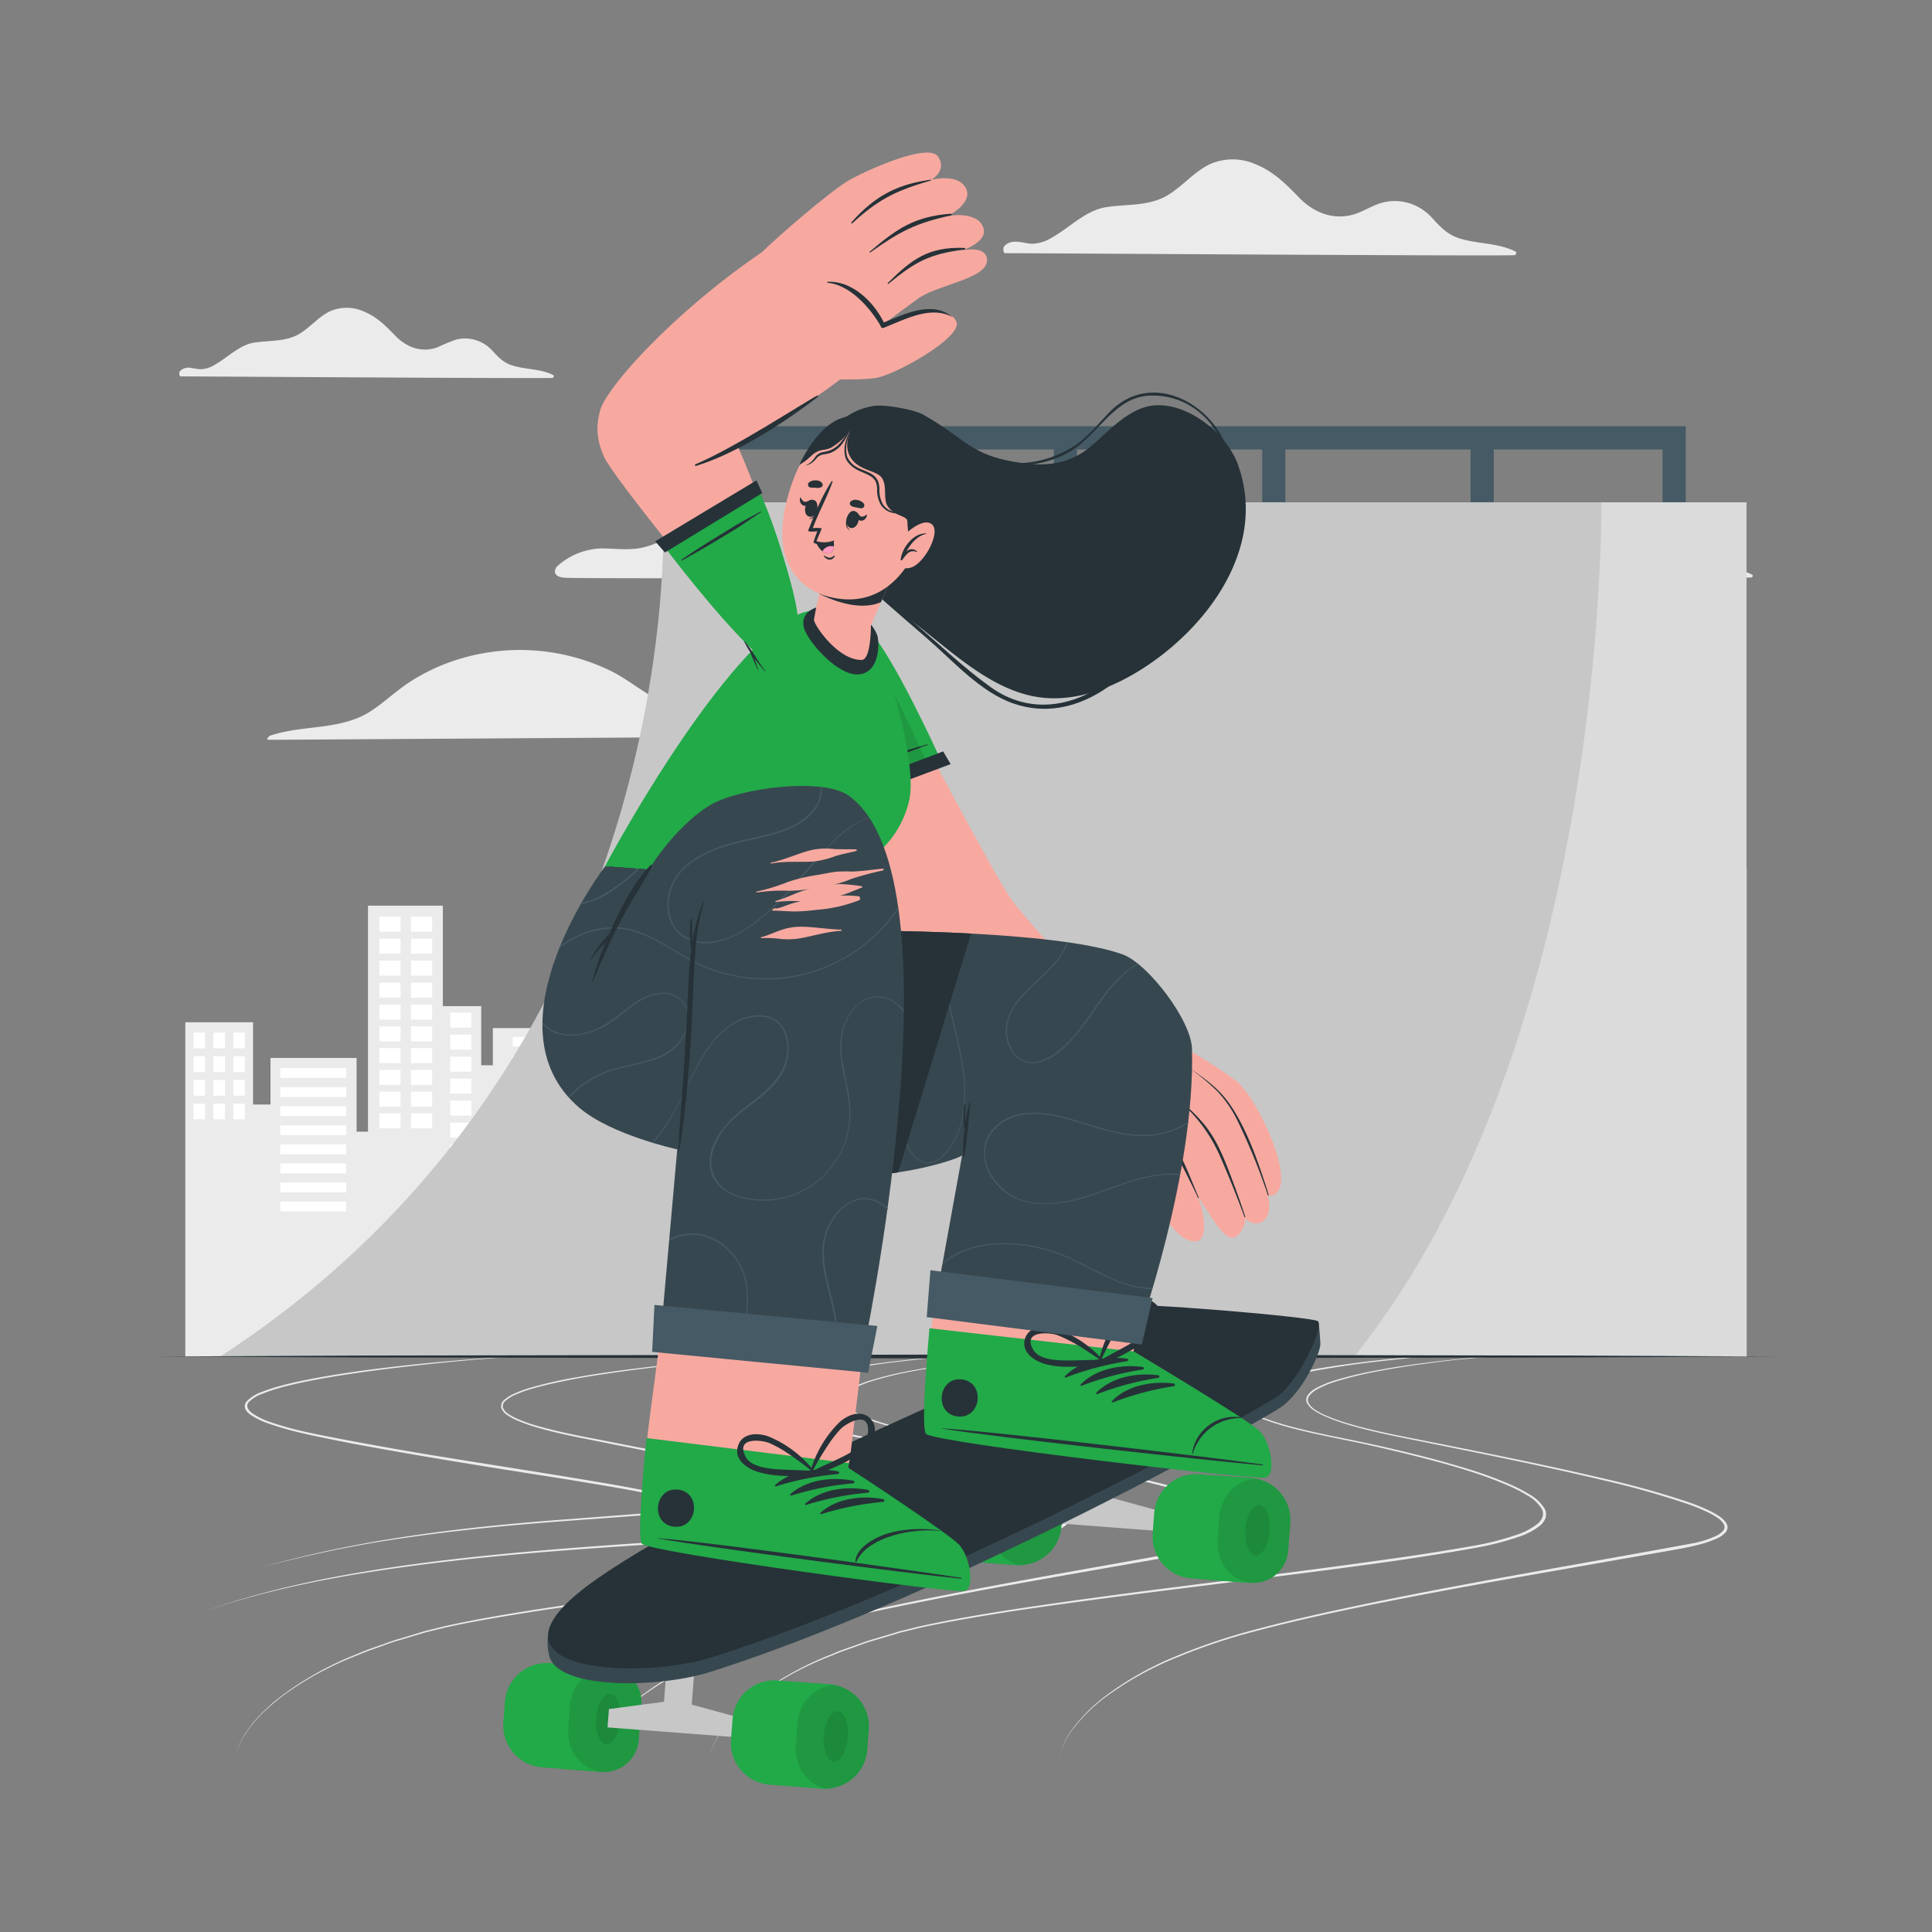 <svg xmlns="http://www.w3.org/2000/svg" viewBox="0 0 500 500"><rect x="0" y="0" width="500" height="500" fill="#808080" stroke="none"/><g id="freepik--background-complete--inject-33"><path d="M69.36,191.46c5.28,0,137-.92,174.15-.92,2.6,0-.69-4.5-2.12-4.81-4.58-1-9.34-1.06-14-1.54a45.56,45.56,0,0,1-13.33-3.34c-3.65-1.54-7.31-3.33-11.27-3.95-7.66-1.2-14.39,2.95-21.57,4.79a16.27,16.27,0,0,1-13.07-1.79c-3.32-2-6.34-4.38-9.81-6.14a53.82,53.82,0,0,0-43-2,50.37,50.37,0,0,0-9.42,4.81c-3.5,2.31-6.53,5.25-10.05,7.53-7.8,5-17.45,3.4-25.95,6.29C69.43,190.58,68.9,191.46,69.36,191.46Z" style="fill:#ebebeb"></path><path d="M260.08,65.52c7,0,124.38.77,131.76.53.53,0,.81-.79.29-1-4.66-2.3-9.93-1.84-14.76-3.47-2.85-1-4.59-2.82-6.57-5a13.53,13.53,0,0,0-6.11-4,12.93,12.93,0,0,0-6.65-.21c-2.38.57-4.45,1.93-6.72,2.79-5.64,2.13-11.12.11-15.15-4.06-3.32-3.44-6.58-6.69-11.1-8.54a14.71,14.71,0,0,0-11.76-.16c-4.31,2-7.26,5.87-11.3,8.23-4.8,2.8-10.53,2.14-15.83,3s-9.36,5.31-14,7.88a9.94,9.94,0,0,1-5.06,1.57c-1,0-2.06-.31-3.08-.44-1.6-.2-3.12-.15-4.2,1.18C259.57,64.14,259.63,65.52,260.08,65.52Z" style="fill:#ebebeb"></path><path d="M46.71,97.41c5.1,0,90.81.57,96.2.4.38,0,.59-.58.21-.77-3.4-1.69-7.25-1.35-10.78-2.54-2.08-.7-3.35-2.06-4.79-3.61A9.92,9.92,0,0,0,123.09,88a9.54,9.54,0,0,0-4.86-.16,42,42,0,0,0-4.91,2c-4.11,1.56-8.12.08-11.06-3-2.42-2.51-4.8-4.88-8.1-6.23a10.78,10.78,0,0,0-8.59-.12c-3.14,1.42-5.3,4.29-8.25,6-3.5,2-7.69,1.56-11.55,2.18s-6.84,3.88-10.23,5.75a7.18,7.18,0,0,1-3.7,1.14,21.71,21.71,0,0,1-2.25-.31,3.08,3.08,0,0,0-3.06.86C46.34,96.41,46.38,97.41,46.71,97.41Z" style="fill:#ebebeb"></path><path d="M357,149.07c5.09,0,90.8.56,96.19.39.39,0,.59-.58.21-.77-3.4-1.68-7.25-1.35-10.78-2.54a11.45,11.45,0,0,1-4.79-3.61,9.87,9.87,0,0,0-4.46-2.91,9.43,9.43,0,0,0-4.86-.15,42.51,42.51,0,0,0-4.9,2c-4.12,1.56-8.12.08-11.06-3-2.43-2.51-4.81-4.88-8.11-6.23a10.76,10.76,0,0,0-8.58-.12c-3.15,1.43-5.3,4.29-8.26,6-3.5,2.05-7.69,1.57-11.55,2.18s-6.84,3.88-10.23,5.75a7.28,7.28,0,0,1-3.69,1.15c-.76,0-1.51-.23-2.26-.32a3.1,3.1,0,0,0-3.06.86C356.6,148.06,356.64,149.07,357,149.07Z" style="fill:#ebebeb"></path><path d="M146.79,149.53c.1.29,135.09,0,133.39,0-.78,0,1.17-1.16.41-1.53-4.39-2.18-9.2-2.24-14-2.68a21.52,21.52,0,0,1-8.17-2c-2.55-1.33-4.13-3.64-5.94-5.78a25.37,25.37,0,0,0-23.05-8.73c-9.6,1.5-17.17,8.81-26.78,10.16-5.78.81-11.24-1.43-16.89-2.22a20.67,20.67,0,0,0-12.67,2.32c-3.05,1.51-5.86,2.78-9.3,3-2.65.19-5.3-.12-7.95-.14a17.8,17.8,0,0,0-11.69,4.67C143.74,147,142.38,149.53,146.79,149.53Z" style="fill:#ebebeb"></path><polygon points="250 224.43 250 351.06 47.96 351.06 47.96 264.56 65.49 264.56 65.49 285.85 70 285.85 70 273.8 92.29 273.8 92.29 292.88 95.24 292.88 95.24 234.39 114.61 234.39 114.61 260.39 124.54 260.39 124.54 275.69 127.55 275.69 127.55 266.07 145.16 266.07 145.16 294.77 150.31 294.77 150.31 271.44 166.41 271.44 166.41 253.71 177.36 253.71 177.36 243.62 190.03 243.62 190.03 288.39 194.29 288.39 194.29 239.17 215.16 239.17 215.16 265.91 218.04 265.91 218.04 244.08 239.21 244.08 239.21 224.43 250 224.43" style="fill:#ebebeb"></polygon><rect x="50.11" y="267.24" width="2.97" height="4.07" style="fill:#fff"></rect><rect x="55.25" y="267.24" width="2.97" height="4.07" style="fill:#fff"></rect><rect x="60.39" y="267.24" width="2.97" height="4.07" style="fill:#fff"></rect><rect x="50.11" y="273.36" width="2.97" height="4.07" style="fill:#fff"></rect><rect x="55.25" y="273.36" width="2.97" height="4.07" style="fill:#fff"></rect><rect x="60.39" y="273.36" width="2.97" height="4.07" style="fill:#fff"></rect><rect x="50.11" y="279.49" width="2.97" height="4.07" style="fill:#fff"></rect><rect x="55.25" y="279.49" width="2.97" height="4.07" style="fill:#fff"></rect><rect x="60.39" y="279.49" width="2.97" height="4.07" style="fill:#fff"></rect><rect x="50.11" y="285.61" width="2.97" height="4.07" style="fill:#fff"></rect><rect x="55.25" y="285.61" width="2.97" height="4.07" style="fill:#fff"></rect><rect x="60.39" y="285.61" width="2.97" height="4.07" style="fill:#fff"></rect><rect x="152.78" y="274.34" width="2.97" height="3.4" style="fill:#fff"></rect><rect x="157.92" y="274.34" width="2.97" height="3.4" style="fill:#fff"></rect><rect x="163.06" y="274.34" width="2.97" height="3.4" style="fill:#fff"></rect><rect x="152.78" y="279.45" width="2.97" height="3.39" style="fill:#fff"></rect><rect x="157.92" y="279.45" width="2.97" height="3.39" style="fill:#fff"></rect><rect x="163.06" y="279.45" width="2.97" height="3.39" style="fill:#fff"></rect><rect x="152.78" y="284.56" width="2.97" height="3.39" style="fill:#fff"></rect><rect x="157.92" y="284.56" width="2.97" height="3.39" style="fill:#fff"></rect><rect x="163.06" y="284.56" width="2.97" height="3.39" style="fill:#fff"></rect><rect x="152.78" y="289.67" width="2.97" height="3.4" style="fill:#fff"></rect><rect x="157.92" y="289.67" width="2.97" height="3.4" style="fill:#fff"></rect><rect x="163.06" y="289.67" width="2.97" height="3.4" style="fill:#fff"></rect><rect x="152.78" y="294.9" width="2.97" height="3.4" style="fill:#fff"></rect><rect x="157.92" y="294.9" width="2.97" height="3.4" style="fill:#fff"></rect><rect x="163.06" y="294.9" width="2.97" height="3.4" style="fill:#fff"></rect><rect x="152.78" y="300.14" width="2.97" height="3.4" style="fill:#fff"></rect><rect x="157.92" y="300.14" width="2.97" height="3.4" style="fill:#fff"></rect><rect x="163.06" y="300.14" width="2.97" height="3.4" style="fill:#fff"></rect><rect x="152.78" y="305.37" width="2.97" height="3.4" style="fill:#fff"></rect><rect x="157.92" y="305.37" width="2.97" height="3.4" style="fill:#fff"></rect><rect x="163.06" y="305.37" width="2.97" height="3.4" style="fill:#fff"></rect><rect x="152.78" y="310.61" width="2.97" height="3.4" style="fill:#fff"></rect><rect x="157.92" y="310.61" width="2.97" height="3.4" style="fill:#fff"></rect><rect x="163.06" y="310.61" width="2.97" height="3.4" style="fill:#fff"></rect><rect x="72.53" y="276.41" width="17.07" height="2.55" style="fill:#fff"></rect><rect x="72.53" y="281.35" width="17.07" height="2.55" style="fill:#fff"></rect><rect x="72.53" y="286.29" width="17.07" height="2.55" style="fill:#fff"></rect><rect x="72.53" y="291.23" width="17.07" height="2.55" style="fill:#fff"></rect><rect x="72.53" y="296.16" width="17.07" height="2.55" style="fill:#fff"></rect><rect x="72.53" y="301.1" width="17.07" height="2.55" style="fill:#fff"></rect><rect x="72.53" y="306.04" width="17.07" height="2.55" style="fill:#fff"></rect><rect x="72.53" y="310.98" width="17.07" height="2.55" style="fill:#fff"></rect><rect x="196.81" y="241.54" width="15.7" height="2.55" style="fill:#fff"></rect><rect x="196.81" y="246.48" width="15.7" height="2.55" style="fill:#fff"></rect><rect x="196.81" y="251.42" width="15.7" height="2.55" style="fill:#fff"></rect><rect x="196.81" y="256.36" width="15.7" height="2.55" style="fill:#fff"></rect><rect x="196.81" y="261.3" width="15.7" height="2.55" style="fill:#fff"></rect><rect x="196.81" y="266.24" width="15.7" height="2.55" style="fill:#fff"></rect><rect x="196.81" y="271.17" width="15.7" height="2.55" style="fill:#fff"></rect><rect x="196.81" y="276.11" width="15.7" height="2.55" style="fill:#fff"></rect><rect x="196.81" y="280.81" width="15.7" height="2.55" style="fill:#fff"></rect><rect x="196.81" y="285.5" width="15.7" height="2.55" style="fill:#fff"></rect><rect x="196.81" y="290.19" width="15.7" height="2.55" style="fill:#fff"></rect><rect x="196.81" y="294.88" width="15.7" height="2.55" style="fill:#fff"></rect><rect x="221.31" y="247.51" width="16.58" height="2.55" style="fill:#fff"></rect><rect x="221.31" y="252.45" width="16.58" height="2.55" style="fill:#fff"></rect><rect x="221.31" y="257.39" width="16.58" height="2.55" style="fill:#fff"></rect><rect x="221.31" y="262.32" width="16.58" height="2.55" style="fill:#fff"></rect><rect x="221.31" y="267.26" width="16.58" height="2.55" style="fill:#fff"></rect><rect x="221.31" y="272.2" width="16.58" height="2.55" style="fill:#fff"></rect><rect x="221.31" y="277.14" width="16.58" height="2.55" style="fill:#fff"></rect><rect x="221.31" y="282.08" width="16.58" height="2.55" style="fill:#fff"></rect><rect x="221.31" y="286.5" width="16.58" height="2.55" style="fill:#fff"></rect><rect x="221.31" y="290.92" width="16.58" height="2.55" style="fill:#fff"></rect><rect x="221.31" y="295.34" width="16.58" height="2.55" style="fill:#fff"></rect><rect x="132.7" y="268.37" width="5.27" height="2.46" style="fill:#fff"></rect><rect x="132.7" y="273.14" width="5.27" height="2.46" style="fill:#fff"></rect><rect x="132.7" y="277.91" width="5.27" height="2.46" style="fill:#fff"></rect><rect x="132.7" y="282.68" width="5.27" height="2.46" style="fill:#fff"></rect><rect x="132.7" y="287.45" width="5.27" height="2.46" style="fill:#fff"></rect><rect x="132.7" y="292.22" width="5.27" height="2.46" style="fill:#fff"></rect><rect x="132.7" y="296.99" width="5.27" height="2.46" style="fill:#fff"></rect><rect x="132.7" y="301.76" width="5.27" height="2.46" style="fill:#fff"></rect><rect x="139.87" y="268.37" width="5.27" height="2.46" style="fill:#fff"></rect><rect x="139.87" y="273.14" width="5.27" height="2.46" style="fill:#fff"></rect><rect x="139.87" y="277.91" width="5.27" height="2.46" style="fill:#fff"></rect><rect x="139.87" y="282.68" width="5.27" height="2.46" style="fill:#fff"></rect><rect x="139.87" y="287.45" width="5.27" height="2.46" style="fill:#fff"></rect><rect x="139.87" y="292.22" width="5.27" height="2.46" style="fill:#fff"></rect><rect x="139.87" y="296.99" width="5.27" height="2.46" style="fill:#fff"></rect><rect x="139.87" y="301.76" width="5.27" height="2.46" style="fill:#fff"></rect><rect x="98.18" y="237.23" width="5.49" height="3.88" style="fill:#fff"></rect><rect x="106.36" y="237.23" width="5.49" height="3.88" style="fill:#fff"></rect><rect x="98.18" y="242.92" width="5.49" height="3.88" style="fill:#fff"></rect><rect x="106.36" y="242.92" width="5.49" height="3.88" style="fill:#fff"></rect><rect x="98.18" y="248.61" width="5.49" height="3.88" style="fill:#fff"></rect><rect x="106.36" y="248.61" width="5.49" height="3.88" style="fill:#fff"></rect><rect x="98.18" y="254.31" width="5.49" height="3.88" style="fill:#fff"></rect><rect x="106.36" y="254.31" width="5.49" height="3.88" style="fill:#fff"></rect><rect x="98.18" y="260" width="5.49" height="3.88" style="fill:#fff"></rect><rect x="106.36" y="260" width="5.49" height="3.88" style="fill:#fff"></rect><rect x="116.51" y="262.07" width="5.49" height="3.88" style="fill:#fff"></rect><rect x="116.51" y="267.76" width="5.49" height="3.88" style="fill:#fff"></rect><rect x="116.51" y="273.46" width="5.49" height="3.88" style="fill:#fff"></rect><rect x="116.51" y="279.15" width="5.49" height="3.88" style="fill:#fff"></rect><rect x="116.51" y="284.84" width="5.49" height="3.88" style="fill:#fff"></rect><rect x="116.51" y="290.54" width="5.49" height="3.88" style="fill:#fff"></rect><rect x="98.18" y="265.63" width="5.49" height="3.88" style="fill:#fff"></rect><rect x="106.36" y="265.63" width="5.49" height="3.88" style="fill:#fff"></rect><rect x="116.51" y="296.16" width="5.49" height="3.88" style="fill:#fff"></rect><rect x="98.18" y="271.25" width="5.49" height="3.88" style="fill:#fff"></rect><rect x="106.36" y="271.25" width="5.49" height="3.88" style="fill:#fff"></rect><rect x="116.51" y="301.79" width="5.49" height="3.88" style="fill:#fff"></rect><rect x="98.18" y="276.88" width="5.49" height="3.88" style="fill:#fff"></rect><rect x="106.36" y="276.88" width="5.49" height="3.88" style="fill:#fff"></rect><rect x="116.51" y="307.42" width="5.49" height="3.88" style="fill:#fff"></rect><rect x="98.18" y="282.51" width="5.49" height="3.88" style="fill:#fff"></rect><rect x="106.36" y="282.51" width="5.49" height="3.88" style="fill:#fff"></rect><rect x="98.18" y="288.13" width="5.49" height="3.88" style="fill:#fff"></rect><rect x="106.36" y="288.13" width="5.49" height="3.88" style="fill:#fff"></rect><rect x="168.65" y="256.21" width="2.97" height="3.4" style="fill:#fff"></rect><rect x="173.79" y="256.21" width="2.97" height="3.4" style="fill:#fff"></rect><rect x="168.65" y="261.32" width="2.97" height="3.4" style="fill:#fff"></rect><rect x="173.79" y="261.32" width="2.97" height="3.4" style="fill:#fff"></rect><rect x="168.65" y="266.43" width="2.97" height="3.4" style="fill:#fff"></rect><rect x="173.79" y="266.43" width="2.97" height="3.4" style="fill:#fff"></rect><rect x="168.65" y="271.54" width="2.97" height="3.4" style="fill:#fff"></rect><rect x="173.79" y="271.54" width="2.97" height="3.4" style="fill:#fff"></rect><rect x="168.65" y="276.77" width="2.97" height="3.4" style="fill:#fff"></rect><rect x="173.79" y="276.77" width="2.97" height="3.4" style="fill:#fff"></rect><rect x="168.65" y="282.01" width="2.97" height="3.4" style="fill:#fff"></rect><rect x="173.79" y="282.01" width="2.97" height="3.4" style="fill:#fff"></rect><rect x="168.65" y="287.24" width="2.97" height="3.4" style="fill:#fff"></rect><rect x="173.79" y="287.24" width="2.97" height="3.4" style="fill:#fff"></rect><rect x="168.65" y="292.48" width="2.97" height="3.4" style="fill:#fff"></rect><rect x="173.79" y="292.48" width="2.97" height="3.4" style="fill:#fff"></rect><rect x="168.65" y="297.77" width="2.97" height="3.4" style="fill:#fff"></rect><rect x="173.79" y="297.77" width="2.97" height="3.4" style="fill:#fff"></rect><rect x="168.65" y="303.06" width="2.97" height="3.4" style="fill:#fff"></rect><rect x="173.79" y="303.06" width="2.97" height="3.4" style="fill:#fff"></rect><rect x="168.65" y="308.35" width="2.97" height="3.4" style="fill:#fff"></rect><rect x="173.79" y="308.35" width="2.97" height="3.4" style="fill:#fff"></rect><rect x="241.07" y="226.23" width="2.97" height="4" style="fill:#fff"></rect><rect x="246.21" y="226.23" width="2.97" height="4" style="fill:#fff"></rect><rect x="241.07" y="232.25" width="2.97" height="4" style="fill:#fff"></rect><rect x="246.21" y="232.25" width="2.97" height="4" style="fill:#fff"></rect><rect x="241.07" y="238.26" width="2.97" height="4" style="fill:#fff"></rect><rect x="246.21" y="238.26" width="2.97" height="4" style="fill:#fff"></rect><rect x="241.07" y="244.28" width="2.97" height="4" style="fill:#fff"></rect><rect x="246.21" y="244.28" width="2.97" height="4" style="fill:#fff"></rect><rect x="241.07" y="250.45" width="2.97" height="4" style="fill:#fff"></rect><rect x="246.21" y="250.45" width="2.97" height="4" style="fill:#fff"></rect><rect x="241.07" y="256.62" width="2.97" height="4" style="fill:#fff"></rect><rect x="246.21" y="256.62" width="2.97" height="4" style="fill:#fff"></rect><rect x="241.07" y="262.78" width="2.97" height="4" style="fill:#fff"></rect><rect x="246.21" y="262.78" width="2.97" height="4" style="fill:#fff"></rect><rect x="241.07" y="268.95" width="2.97" height="4" style="fill:#fff"></rect><rect x="246.21" y="268.95" width="2.97" height="4" style="fill:#fff"></rect><rect x="241.07" y="275.18" width="2.97" height="4" style="fill:#fff"></rect><rect x="246.21" y="275.18" width="2.97" height="4" style="fill:#fff"></rect><rect x="241.07" y="281.42" width="2.97" height="4" style="fill:#fff"></rect><rect x="246.21" y="281.42" width="2.97" height="4" style="fill:#fff"></rect><rect x="241.07" y="287.65" width="2.97" height="4" style="fill:#fff"></rect><rect x="246.21" y="287.65" width="2.97" height="4" style="fill:#fff"></rect><rect x="241.07" y="293.88" width="2.97" height="4" style="fill:#fff"></rect><rect x="246.21" y="293.88" width="2.97" height="4" style="fill:#fff"></rect><rect x="179.64" y="256.21" width="2.97" height="3.4" style="fill:#fff"></rect><rect x="184.78" y="256.21" width="2.97" height="3.4" style="fill:#fff"></rect><rect x="179.64" y="250.97" width="2.97" height="3.39" style="fill:#fff"></rect><rect x="184.78" y="250.97" width="2.97" height="3.39" style="fill:#fff"></rect><rect x="179.64" y="245.74" width="2.97" height="3.4" style="fill:#fff"></rect><rect x="184.78" y="245.74" width="2.97" height="3.4" style="fill:#fff"></rect><rect x="179.64" y="261.32" width="2.97" height="3.4" style="fill:#fff"></rect><rect x="184.78" y="261.32" width="2.97" height="3.4" style="fill:#fff"></rect><rect x="179.64" y="266.43" width="2.97" height="3.4" style="fill:#fff"></rect><rect x="184.78" y="266.43" width="2.97" height="3.4" style="fill:#fff"></rect><rect x="179.64" y="271.54" width="2.97" height="3.4" style="fill:#fff"></rect><rect x="184.78" y="271.54" width="2.97" height="3.4" style="fill:#fff"></rect><rect x="179.64" y="276.77" width="2.97" height="3.4" style="fill:#fff"></rect><rect x="184.78" y="276.77" width="2.97" height="3.4" style="fill:#fff"></rect><rect x="179.64" y="282.01" width="2.97" height="3.4" style="fill:#fff"></rect><rect x="184.78" y="282.01" width="2.97" height="3.4" style="fill:#fff"></rect><rect x="179.64" y="287.24" width="2.97" height="3.4" style="fill:#fff"></rect><rect x="184.78" y="287.24" width="2.97" height="3.4" style="fill:#fff"></rect><rect x="179.64" y="292.48" width="2.97" height="3.4" style="fill:#fff"></rect><rect x="184.78" y="292.48" width="2.97" height="3.4" style="fill:#fff"></rect><rect x="179.64" y="297.77" width="2.97" height="3.4" style="fill:#fff"></rect><rect x="184.78" y="297.77" width="2.97" height="3.4" style="fill:#fff"></rect><rect x="179.64" y="303.06" width="2.97" height="3.4" style="fill:#fff"></rect><rect x="184.78" y="303.06" width="2.97" height="3.4" style="fill:#fff"></rect><rect x="179.64" y="308.35" width="2.97" height="3.4" style="fill:#fff"></rect><rect x="184.78" y="308.35" width="2.97" height="3.4" style="fill:#fff"></rect><polygon points="452.04 224.43 452.04 351.06 250 351.06 250 264.56 267.53 264.56 267.53 285.85 272.04 285.85 272.04 273.8 294.33 273.8 294.33 292.88 297.28 292.88 297.28 217.57 316.65 217.57 316.65 260.39 326.58 260.39 326.58 275.69 329.59 275.69 329.59 266.07 347.2 266.07 347.2 294.77 352.35 294.77 352.35 271.44 368.45 271.44 368.45 253.71 379.4 253.71 379.4 243.62 392.07 243.62 392.07 288.39 396.33 288.39 396.33 239.17 417.2 239.17 417.2 265.91 420.08 265.91 420.08 244.08 441.25 244.08 441.25 224.43 452.04 224.43" style="fill:#ebebeb"></polygon><rect x="252.15" y="267.24" width="2.97" height="4.07" style="fill:#fff"></rect><rect x="257.29" y="267.24" width="2.97" height="4.07" style="fill:#fff"></rect><rect x="262.43" y="267.24" width="2.97" height="4.07" style="fill:#fff"></rect><rect x="252.15" y="273.36" width="2.97" height="4.07" style="fill:#fff"></rect><rect x="257.29" y="273.36" width="2.97" height="4.07" style="fill:#fff"></rect><rect x="262.43" y="273.36" width="2.97" height="4.07" style="fill:#fff"></rect><rect x="252.15" y="279.49" width="2.97" height="4.07" style="fill:#fff"></rect><rect x="257.29" y="279.49" width="2.97" height="4.07" style="fill:#fff"></rect><rect x="262.43" y="279.49" width="2.97" height="4.07" style="fill:#fff"></rect><rect x="252.15" y="285.61" width="2.97" height="4.07" style="fill:#fff"></rect><rect x="257.29" y="285.61" width="2.97" height="4.07" style="fill:#fff"></rect><rect x="262.43" y="285.61" width="2.97" height="4.07" style="fill:#fff"></rect><rect x="354.82" y="274.34" width="2.97" height="3.4" style="fill:#fff"></rect><rect x="359.96" y="274.34" width="2.97" height="3.4" style="fill:#fff"></rect><rect x="365.1" y="274.34" width="2.97" height="3.4" style="fill:#fff"></rect><rect x="354.82" y="279.45" width="2.97" height="3.39" style="fill:#fff"></rect><rect x="359.96" y="279.45" width="2.97" height="3.39" style="fill:#fff"></rect><rect x="365.1" y="279.45" width="2.97" height="3.39" style="fill:#fff"></rect><rect x="354.82" y="284.56" width="2.97" height="3.39" style="fill:#fff"></rect><rect x="359.96" y="284.56" width="2.97" height="3.39" style="fill:#fff"></rect><rect x="365.1" y="284.56" width="2.97" height="3.39" style="fill:#fff"></rect><rect x="354.82" y="289.67" width="2.97" height="3.4" style="fill:#fff"></rect><rect x="359.96" y="289.67" width="2.97" height="3.4" style="fill:#fff"></rect><rect x="365.1" y="289.67" width="2.97" height="3.4" style="fill:#fff"></rect><rect x="354.82" y="294.9" width="2.97" height="3.4" style="fill:#fff"></rect><rect x="359.96" y="294.9" width="2.97" height="3.4" style="fill:#fff"></rect><rect x="365.1" y="294.9" width="2.97" height="3.4" style="fill:#fff"></rect><rect x="354.82" y="300.14" width="2.97" height="3.4" style="fill:#fff"></rect><rect x="359.96" y="300.14" width="2.97" height="3.4" style="fill:#fff"></rect><rect x="365.1" y="300.14" width="2.97" height="3.4" style="fill:#fff"></rect><rect x="354.82" y="305.37" width="2.97" height="3.4" style="fill:#fff"></rect><rect x="359.96" y="305.37" width="2.97" height="3.4" style="fill:#fff"></rect><rect x="365.1" y="305.37" width="2.97" height="3.4" style="fill:#fff"></rect><rect x="354.82" y="310.61" width="2.97" height="3.4" style="fill:#fff"></rect><rect x="359.96" y="310.61" width="2.97" height="3.4" style="fill:#fff"></rect><rect x="365.1" y="310.61" width="2.97" height="3.4" style="fill:#fff"></rect><rect x="274.57" y="276.41" width="17.07" height="2.55" style="fill:#fff"></rect><rect x="274.57" y="281.35" width="17.07" height="2.55" style="fill:#fff"></rect><rect x="274.57" y="286.29" width="17.07" height="2.55" style="fill:#fff"></rect><rect x="274.57" y="291.23" width="17.07" height="2.55" style="fill:#fff"></rect><rect x="274.57" y="296.16" width="17.07" height="2.55" style="fill:#fff"></rect><rect x="274.57" y="301.1" width="17.07" height="2.55" style="fill:#fff"></rect><rect x="274.57" y="306.04" width="17.07" height="2.55" style="fill:#fff"></rect><rect x="274.57" y="310.98" width="17.07" height="2.55" style="fill:#fff"></rect><rect x="398.85" y="241.54" width="15.7" height="2.55" style="fill:#fff"></rect><rect x="398.85" y="246.48" width="15.7" height="2.55" style="fill:#fff"></rect><rect x="398.85" y="251.42" width="15.7" height="2.55" style="fill:#fff"></rect><rect x="398.85" y="256.36" width="15.7" height="2.55" style="fill:#fff"></rect><rect x="398.85" y="261.3" width="15.7" height="2.55" style="fill:#fff"></rect><rect x="398.85" y="266.24" width="15.7" height="2.55" style="fill:#fff"></rect><rect x="398.85" y="271.17" width="15.7" height="2.55" style="fill:#fff"></rect><rect x="398.85" y="276.11" width="15.7" height="2.55" style="fill:#fff"></rect><rect x="398.85" y="280.81" width="15.7" height="2.55" style="fill:#fff"></rect><rect x="398.85" y="285.5" width="15.7" height="2.55" style="fill:#fff"></rect><rect x="398.85" y="290.19" width="15.7" height="2.55" style="fill:#fff"></rect><rect x="398.85" y="294.88" width="15.7" height="2.55" style="fill:#fff"></rect><rect x="423.35" y="247.51" width="16.58" height="2.55" style="fill:#fff"></rect><rect x="423.35" y="252.45" width="16.58" height="2.55" style="fill:#fff"></rect><rect x="423.35" y="257.39" width="16.58" height="2.55" style="fill:#fff"></rect><rect x="423.35" y="262.32" width="16.58" height="2.55" style="fill:#fff"></rect><rect x="423.35" y="267.26" width="16.58" height="2.55" style="fill:#fff"></rect><rect x="423.35" y="272.2" width="16.58" height="2.55" style="fill:#fff"></rect><rect x="423.35" y="277.14" width="16.58" height="2.55" style="fill:#fff"></rect><rect x="423.35" y="282.08" width="16.58" height="2.55" style="fill:#fff"></rect><rect x="423.35" y="286.5" width="16.58" height="2.55" style="fill:#fff"></rect><rect x="423.35" y="290.92" width="16.58" height="2.55" style="fill:#fff"></rect><rect x="423.35" y="295.34" width="16.58" height="2.55" style="fill:#fff"></rect><rect x="334.74" y="268.37" width="5.27" height="2.46" style="fill:#fff"></rect><rect x="334.74" y="273.14" width="5.27" height="2.46" style="fill:#fff"></rect><rect x="334.74" y="277.91" width="5.27" height="2.46" style="fill:#fff"></rect><rect x="334.74" y="282.68" width="5.27" height="2.46" style="fill:#fff"></rect><rect x="334.74" y="287.45" width="5.27" height="2.46" style="fill:#fff"></rect><rect x="334.74" y="292.22" width="5.27" height="2.46" style="fill:#fff"></rect><rect x="334.74" y="296.99" width="5.27" height="2.46" style="fill:#fff"></rect><rect x="334.74" y="301.76" width="5.27" height="2.46" style="fill:#fff"></rect><rect x="341.91" y="268.37" width="5.27" height="2.46" style="fill:#fff"></rect><rect x="341.91" y="273.14" width="5.27" height="2.46" style="fill:#fff"></rect><rect x="341.91" y="277.91" width="5.27" height="2.46" style="fill:#fff"></rect><rect x="341.91" y="282.68" width="5.27" height="2.46" style="fill:#fff"></rect><rect x="341.91" y="287.45" width="5.27" height="2.46" style="fill:#fff"></rect><rect x="341.91" y="292.22" width="5.27" height="2.46" style="fill:#fff"></rect><rect x="341.91" y="296.99" width="5.27" height="2.46" style="fill:#fff"></rect><rect x="341.91" y="301.76" width="5.27" height="2.46" style="fill:#fff"></rect><rect x="300.21" y="220.14" width="5.49" height="3.88" style="fill:#fff"></rect><rect x="308.4" y="220.14" width="5.49" height="3.88" style="fill:#fff"></rect><rect x="300.21" y="225.84" width="5.49" height="3.88" style="fill:#fff"></rect><rect x="308.4" y="225.84" width="5.49" height="3.88" style="fill:#fff"></rect><rect x="300.21" y="231.53" width="5.49" height="3.88" style="fill:#fff"></rect><rect x="308.4" y="231.53" width="5.49" height="3.88" style="fill:#fff"></rect><rect x="300.21" y="237.23" width="5.49" height="3.88" style="fill:#fff"></rect><rect x="308.4" y="237.23" width="5.49" height="3.88" style="fill:#fff"></rect><rect x="300.21" y="242.92" width="5.49" height="3.88" style="fill:#fff"></rect><rect x="308.4" y="242.92" width="5.49" height="3.88" style="fill:#fff"></rect><rect x="300.21" y="248.61" width="5.49" height="3.88" style="fill:#fff"></rect><rect x="308.4" y="248.61" width="5.49" height="3.88" style="fill:#fff"></rect><rect x="300.21" y="254.31" width="5.49" height="3.88" style="fill:#fff"></rect><rect x="308.4" y="254.31" width="5.49" height="3.88" style="fill:#fff"></rect><rect x="300.21" y="260" width="5.49" height="3.88" style="fill:#fff"></rect><rect x="308.4" y="260" width="5.49" height="3.88" style="fill:#fff"></rect><rect x="318.55" y="262.07" width="5.49" height="3.88" style="fill:#fff"></rect><rect x="318.55" y="267.76" width="5.49" height="3.88" style="fill:#fff"></rect><rect x="318.55" y="273.46" width="5.49" height="3.88" style="fill:#fff"></rect><rect x="318.55" y="279.15" width="5.49" height="3.88" style="fill:#fff"></rect><rect x="318.55" y="284.84" width="5.49" height="3.88" style="fill:#fff"></rect><rect x="318.55" y="290.54" width="5.49" height="3.88" style="fill:#fff"></rect><rect x="300.21" y="265.63" width="5.49" height="3.88" style="fill:#fff"></rect><rect x="308.4" y="265.63" width="5.49" height="3.88" style="fill:#fff"></rect><rect x="318.55" y="296.16" width="5.49" height="3.88" style="fill:#fff"></rect><rect x="300.21" y="271.25" width="5.49" height="3.88" style="fill:#fff"></rect><rect x="308.4" y="271.25" width="5.49" height="3.88" style="fill:#fff"></rect><rect x="318.55" y="301.79" width="5.49" height="3.88" style="fill:#fff"></rect><rect x="300.21" y="276.88" width="5.49" height="3.88" style="fill:#fff"></rect><rect x="308.4" y="276.88" width="5.49" height="3.88" style="fill:#fff"></rect><rect x="318.55" y="307.42" width="5.49" height="3.88" style="fill:#fff"></rect><rect x="300.21" y="282.51" width="5.49" height="3.88" style="fill:#fff"></rect><rect x="308.4" y="282.51" width="5.49" height="3.88" style="fill:#fff"></rect><rect x="300.21" y="288.13" width="5.49" height="3.88" style="fill:#fff"></rect><rect x="308.4" y="288.13" width="5.49" height="3.88" style="fill:#fff"></rect><rect x="370.69" y="256.21" width="2.97" height="3.4" style="fill:#fff"></rect><rect x="375.83" y="256.21" width="2.97" height="3.4" style="fill:#fff"></rect><rect x="370.69" y="261.32" width="2.97" height="3.4" style="fill:#fff"></rect><rect x="375.83" y="261.32" width="2.97" height="3.4" style="fill:#fff"></rect><rect x="370.69" y="266.43" width="2.97" height="3.4" style="fill:#fff"></rect><rect x="375.83" y="266.43" width="2.97" height="3.4" style="fill:#fff"></rect><rect x="370.69" y="271.54" width="2.97" height="3.4" style="fill:#fff"></rect><rect x="375.83" y="271.54" width="2.97" height="3.4" style="fill:#fff"></rect><rect x="370.69" y="276.77" width="2.97" height="3.4" style="fill:#fff"></rect><rect x="375.83" y="276.77" width="2.97" height="3.4" style="fill:#fff"></rect><rect x="370.69" y="282.01" width="2.97" height="3.4" style="fill:#fff"></rect><rect x="375.83" y="282.01" width="2.97" height="3.4" style="fill:#fff"></rect><rect x="370.69" y="287.24" width="2.97" height="3.4" style="fill:#fff"></rect><rect x="375.83" y="287.24" width="2.97" height="3.4" style="fill:#fff"></rect><rect x="370.69" y="292.48" width="2.97" height="3.4" style="fill:#fff"></rect><rect x="375.83" y="292.48" width="2.97" height="3.4" style="fill:#fff"></rect><rect x="370.69" y="297.77" width="2.97" height="3.4" style="fill:#fff"></rect><rect x="375.83" y="297.77" width="2.97" height="3.4" style="fill:#fff"></rect><rect x="370.69" y="303.06" width="2.97" height="3.4" style="fill:#fff"></rect><rect x="375.83" y="303.06" width="2.97" height="3.4" style="fill:#fff"></rect><rect x="370.69" y="308.35" width="2.97" height="3.4" style="fill:#fff"></rect><rect x="375.83" y="308.35" width="2.97" height="3.4" style="fill:#fff"></rect><rect x="443.11" y="226.23" width="2.97" height="4" style="fill:#fff"></rect><rect x="448.25" y="226.23" width="2.97" height="4" style="fill:#fff"></rect><rect x="443.11" y="232.25" width="2.97" height="4" style="fill:#fff"></rect><rect x="448.25" y="232.25" width="2.97" height="4" style="fill:#fff"></rect><rect x="443.11" y="238.26" width="2.97" height="4" style="fill:#fff"></rect><rect x="448.25" y="238.26" width="2.97" height="4" style="fill:#fff"></rect><rect x="443.11" y="244.28" width="2.97" height="4" style="fill:#fff"></rect><rect x="448.25" y="244.28" width="2.97" height="4" style="fill:#fff"></rect><rect x="443.11" y="250.45" width="2.97" height="4" style="fill:#fff"></rect><rect x="448.25" y="250.45" width="2.97" height="4" style="fill:#fff"></rect><rect x="443.11" y="256.62" width="2.97" height="4" style="fill:#fff"></rect><rect x="448.25" y="256.62" width="2.97" height="4" style="fill:#fff"></rect><rect x="443.11" y="262.78" width="2.97" height="4" style="fill:#fff"></rect><rect x="448.25" y="262.78" width="2.97" height="4" style="fill:#fff"></rect><rect x="443.11" y="268.95" width="2.97" height="4" style="fill:#fff"></rect><rect x="448.25" y="268.95" width="2.97" height="4" style="fill:#fff"></rect><rect x="443.11" y="275.18" width="2.97" height="4" style="fill:#fff"></rect><rect x="448.25" y="275.18" width="2.97" height="4" style="fill:#fff"></rect><rect x="443.11" y="281.42" width="2.97" height="4" style="fill:#fff"></rect><rect x="448.25" y="281.42" width="2.97" height="4" style="fill:#fff"></rect><rect x="443.11" y="287.65" width="2.97" height="4" style="fill:#fff"></rect><rect x="448.25" y="287.65" width="2.97" height="4" style="fill:#fff"></rect><rect x="443.11" y="293.88" width="2.97" height="4" style="fill:#fff"></rect><rect x="448.25" y="293.88" width="2.97" height="4" style="fill:#fff"></rect><rect x="381.68" y="256.21" width="2.97" height="3.4" style="fill:#fff"></rect><rect x="386.82" y="256.21" width="2.97" height="3.4" style="fill:#fff"></rect><rect x="381.68" y="250.97" width="2.97" height="3.39" style="fill:#fff"></rect><rect x="386.82" y="250.97" width="2.97" height="3.39" style="fill:#fff"></rect><rect x="381.68" y="245.74" width="2.97" height="3.4" style="fill:#fff"></rect><rect x="386.82" y="245.74" width="2.97" height="3.4" style="fill:#fff"></rect><rect x="381.68" y="261.32" width="2.97" height="3.4" style="fill:#fff"></rect><rect x="386.82" y="261.32" width="2.97" height="3.4" style="fill:#fff"></rect><rect x="381.68" y="266.43" width="2.97" height="3.4" style="fill:#fff"></rect><rect x="386.82" y="266.43" width="2.97" height="3.4" style="fill:#fff"></rect><rect x="381.68" y="271.54" width="2.97" height="3.4" style="fill:#fff"></rect><rect x="386.82" y="271.54" width="2.97" height="3.4" style="fill:#fff"></rect><rect x="381.68" y="276.77" width="2.97" height="3.4" style="fill:#fff"></rect><rect x="386.82" y="276.77" width="2.97" height="3.4" style="fill:#fff"></rect><rect x="381.68" y="282.01" width="2.97" height="3.4" style="fill:#fff"></rect><rect x="386.82" y="282.01" width="2.97" height="3.4" style="fill:#fff"></rect><rect x="381.68" y="287.24" width="2.97" height="3.4" style="fill:#fff"></rect><rect x="386.82" y="287.24" width="2.97" height="3.4" style="fill:#fff"></rect><rect x="381.68" y="292.48" width="2.97" height="3.4" style="fill:#fff"></rect><rect x="386.82" y="292.48" width="2.97" height="3.4" style="fill:#fff"></rect><rect x="381.68" y="297.77" width="2.97" height="3.4" style="fill:#fff"></rect><rect x="386.82" y="297.77" width="2.97" height="3.4" style="fill:#fff"></rect><rect x="381.68" y="303.06" width="2.97" height="3.4" style="fill:#fff"></rect><rect x="386.82" y="303.06" width="2.97" height="3.4" style="fill:#fff"></rect><rect x="381.68" y="308.35" width="2.97" height="3.4" style="fill:#fff"></rect><rect x="386.82" y="308.35" width="2.97" height="3.4" style="fill:#fff"></rect><path d="M251.13,350.69c-4.07.14-8.12.47-12.17.84s-8.07.83-12.08,1.37-8,1.15-12,1.91a80.55,80.55,0,0,0-11.58,3,21.3,21.3,0,0,0-2.67,1.16,8.59,8.59,0,0,0-2.29,1.59,2.35,2.35,0,0,0-.72,2.3,4.3,4.3,0,0,0,1.68,2,22.87,22.87,0,0,0,5.15,2.54c1.84.69,3.74,1.27,5.65,1.81,7.67,2.14,15.66,3.43,23.43,5.23s15.53,3.68,23,6a109,109,0,0,1,10.93,4,40.08,40.08,0,0,1,5,2.57,10.42,10.42,0,0,1,3.7,3.42,2.74,2.74,0,0,1,.27,2.08,4.12,4.12,0,0,1-1.35,1.87,16.74,16.74,0,0,1-4.84,2.56,73,73,0,0,1-11.44,3Q247,402,235,403.65c-32,4.54-64.28,8-96.24,12.89-8,1.27-15.94,2.59-23.76,4.34l-2.91.72c-1,.25-2,.45-2.89.76l-5.68,1.71c-1.91.53-3.72,1.25-5.57,1.89s-3.71,1.29-5.46,2.08a83.61,83.61,0,0,0-19.63,10.87l-2.1,1.67c-.67.57-1.28,1.19-1.93,1.78l-1,.89-.86.95a24.94,24.94,0,0,0-1.67,1.92c-.49.67-1.05,1.32-1.48,2a23.76,23.76,0,0,0-1.27,2.09L62,451.29c-.17.36-.31.73-.46,1.09a10.63,10.63,0,0,0-.66,2.24,11,11,0,0,1,.68-2.23c.16-.37.31-.73.48-1.09l.56-1.07c.35-.72.87-1.38,1.29-2.07s1-1.33,1.51-2a25,25,0,0,1,1.68-1.91l.87-.94,1-.88c.65-.59,1.27-1.2,2-1.76L73,439a83.59,83.59,0,0,1,19.69-10.69c1.75-.78,3.6-1.4,5.44-2.06s3.65-1.35,5.56-1.87l5.67-1.69c.93-.31,1.92-.51,2.88-.75l2.89-.71c7.8-1.73,15.77-3,23.74-4.28,31.94-4.78,64.23-8.19,96.28-12.66q12-1.67,23.93-3.79a74.6,74.6,0,0,0,11.6-3,17.61,17.61,0,0,0,5.07-2.71,4.52,4.52,0,0,0,1.5-2.13,3.1,3.1,0,0,0-.31-2.41A11,11,0,0,0,273,386.6,40.46,40.46,0,0,0,267.9,384a105.5,105.5,0,0,0-11-4c-7.55-2.33-15.31-4.24-23.13-6s-15.79-3.07-23.42-5.17c-1.9-.54-3.78-1.11-5.6-1.78a22.4,22.4,0,0,1-5-2.46,4,4,0,0,1-1.56-1.82,2,2,0,0,1,.63-2,8.13,8.13,0,0,1,2.17-1.51,23.63,23.63,0,0,1,2.61-1.14,78.69,78.69,0,0,1,11.46-3c3.93-.78,7.92-1.42,11.92-2s8-1,12.06-1.45S247.06,350.85,251.13,350.69Z" style="fill:#ebebeb"></path><path d="M206.15,350.69c-7.68.29-15.34.89-23,1.54s-15.26,1.48-22.84,2.49c-3.78.5-7.56,1.08-11.3,1.75A113.18,113.18,0,0,0,138,358.93a33.61,33.61,0,0,0-5.24,1.89,9.47,9.47,0,0,0-2.24,1.45,2.11,2.11,0,0,0-.76,2.19,4.08,4.08,0,0,0,1.68,1.87,15.63,15.63,0,0,0,2.39,1.28,44.85,44.85,0,0,0,5.26,1.85c3.6,1.05,7.3,1.87,11,2.62l11.15,2.22,22.29,4.43c7.43,1.5,14.84,3,22.18,4.71,3.67.84,7.33,1.73,10.92,2.72,1.8.5,3.58,1,5.32,1.62a30.47,30.47,0,0,1,4.94,2.06,4,4,0,0,1,1.68,1.46c.26.53-.22,1.06-1,1.45a20.73,20.73,0,0,1-5.16,1.56c-3.68.74-7.49,1.14-11.29,1.56-7.6.79-15.24,1.39-22.89,1.93-15.31,1.08-30.64,2-45.93,3.28s-30.54,2.86-45.6,5.27-29.9,5.7-43.81,10.65c14-4.85,28.88-8,43.91-10.32s30.29-3.91,45.57-5.14,30.61-2.11,45.93-3.15c7.66-.53,15.31-1.11,22.94-1.88,3.81-.42,7.64-.8,11.4-1.55a21,21,0,0,0,5.47-1.67,3.41,3.41,0,0,0,1.11-.89,1.28,1.28,0,0,0,.17-1.3,4.63,4.63,0,0,0-2-1.79,31.63,31.63,0,0,0-5.13-2.12c-1.77-.6-3.57-1.12-5.38-1.62-3.62-1-7.29-1.87-11-2.71-7.37-1.68-14.8-3.18-22.23-4.67l-22.32-4.37-11.15-2.19c-3.71-.74-7.39-1.55-11-2.58a42.75,42.75,0,0,1-5.18-1.81,14.32,14.32,0,0,1-2.3-1.22,3.71,3.71,0,0,1-1.52-1.65,1.77,1.77,0,0,1,.65-1.85,9,9,0,0,1,2.1-1.36,33.18,33.18,0,0,1,5.13-1.87c3.57-1,7.28-1.79,11-2.48s7.49-1.25,11.27-1.78c7.55-1.06,15.16-1.91,22.78-2.64S198.47,351,206.15,350.69Z" style="fill:#ebebeb"></path><path d="M139.91,350.69c-6.53.23-13,.71-19.56,1.23s-13,1.15-19.46,1.91S88,355.49,81.61,356.66c-3.18.59-6.34,1.25-9.43,2.11a42,42,0,0,0-4.52,1.5,9.75,9.75,0,0,0-3.84,2.43,1.88,1.88,0,0,0-.3,2A4.14,4.14,0,0,0,65,366.25a19.32,19.32,0,0,0,4.18,2.05,80.48,80.48,0,0,0,9.21,2.64c3.13.74,6.3,1.35,9.47,2s6.34,1.21,9.52,1.79c12.73,2.3,25.53,4.38,38.33,6.4,6.4,1,12.8,2,19.19,3.09,3.19.53,6.37,1.08,9.54,1.68s6.33,1.22,9.38,2.05c.75.22,1.5.44,2.21.71a8.23,8.23,0,0,1,1,.46c.29.16.55.38.55.53s-.21.32-.53.45a6.16,6.16,0,0,1-1.05.36c-.75.19-1.54.33-2.33.46-3.17.48-6.43.71-9.68.95l-19.53,1.49c-13,1-26,2.3-38.86,4.23Q96,399,86.49,401t-18.66,4.57q9.26-2.46,18.72-4.41t19.11-3.29c12.84-1.86,25.83-3.1,38.84-4.1L164,392.34c3.25-.24,6.53-.45,9.77-.94.81-.13,1.61-.26,2.41-.47a7.57,7.57,0,0,0,1.19-.4,2.29,2.29,0,0,0,.56-.33.81.81,0,0,0,.32-.61c-.08-.49-.5-.72-.83-.93a8.46,8.46,0,0,0-1.1-.51,22.64,22.64,0,0,0-2.29-.74c-3.1-.86-6.27-1.49-9.44-2.11s-6.36-1.17-9.55-1.71c-6.39-1.09-12.79-2.11-19.19-3.14-12.79-2.05-25.6-4-38.32-6.32-3.18-.57-6.36-1.15-9.53-1.76s-6.33-1.21-9.45-1.93a80.42,80.42,0,0,1-9.11-2.59,18.91,18.91,0,0,1-4-2,3.74,3.74,0,0,1-1.31-1.39,1.51,1.51,0,0,1,.24-1.58A9.21,9.21,0,0,1,68,360.67a41.11,41.11,0,0,1,4.43-1.49c3.05-.86,6.2-1.52,9.36-2.12,6.34-1.19,12.77-2.1,19.22-2.89s12.93-1.48,19.42-2.07S133.38,351,139.91,350.69Z" style="fill:#ebebeb"></path><path d="M271.42,350.69c-3.9.13-7.79.44-11.66.8s-7.74.78-11.59,1.28-7.68,1.08-11.48,1.78a96.36,96.36,0,0,0-11.19,2.63,26,26,0,0,0-5.17,2.13,6.22,6.22,0,0,0-2,1.67,2.05,2.05,0,0,0-.19,2.26,5.49,5.49,0,0,0,1.81,1.81,16.61,16.61,0,0,0,2.39,1.31,43.64,43.64,0,0,0,5.27,2c7.24,2.27,14.88,3.64,22.41,5.17,15.07,3.05,30.17,6.08,45,9.63a218.86,218.86,0,0,1,21.86,6.19,49.74,49.74,0,0,1,5.06,2.11,18.44,18.44,0,0,1,2.27,1.31,5.41,5.41,0,0,1,1.66,1.64,1.48,1.48,0,0,1-.22,1.82,6,6,0,0,1-2,1.38,29,29,0,0,1-5.27,1.7c-30.25,5.61-60.86,10.55-90.92,17-7.51,1.62-15,3.33-22.36,5.3a156,156,0,0,0-21.38,7.2,81.61,81.61,0,0,0-18.57,10.68,43,43,0,0,0-7.06,7,20.41,20.41,0,0,0-4.14,8.18,20.42,20.42,0,0,1,4.25-8.13,43.06,43.06,0,0,1,7.13-6.93A83.76,83.76,0,0,1,184,429.06,155.23,155.23,0,0,1,205.3,422c7.36-1.95,14.84-3.64,22.35-5.23,15-3.17,30.2-5.94,45.4-8.65l22.81-4,11.4-2,5.7-1c1.9-.33,3.81-.69,5.68-1.15a29.7,29.7,0,0,0,5.45-1.78,6.76,6.76,0,0,0,2.27-1.56,2.25,2.25,0,0,0,.54-1.17,2,2,0,0,0-.27-1.21,6.05,6.05,0,0,0-1.86-1.84A19,19,0,0,0,322.4,391a49.27,49.27,0,0,0-5.17-2.15,224,224,0,0,0-22-6.17c-14.91-3.52-30-6.52-45.11-9.54-7.54-1.52-15.16-2.86-22.36-5.1a47.4,47.4,0,0,1-5.21-1.94,15.8,15.8,0,0,1-2.33-1.28,5.09,5.09,0,0,1-1.69-1.67,1.8,1.8,0,0,1,.16-2,6,6,0,0,1,1.87-1.57,26.2,26.2,0,0,1,5-2.12,96.39,96.39,0,0,1,11.12-2.68c3.78-.72,7.6-1.32,11.44-1.85s7.7-1,11.57-1.35S267.52,350.84,271.42,350.69Z" style="fill:#ebebeb"></path><path d="M373.93,350.69c-4.07.14-8.12.47-12.16.84s-8.08.83-12.09,1.37-8,1.15-12,1.91a80.42,80.42,0,0,0-11.57,3,21.44,21.44,0,0,0-2.68,1.16,8.59,8.59,0,0,0-2.29,1.59,2.34,2.34,0,0,0-.71,2.3,4.3,4.3,0,0,0,1.68,2,22.66,22.66,0,0,0,5.15,2.54c1.84.69,3.73,1.27,5.64,1.81,7.67,2.14,15.66,3.43,23.44,5.23s15.53,3.68,23,6a108.13,108.13,0,0,1,10.93,4,40.22,40.22,0,0,1,5,2.57,10.47,10.47,0,0,1,3.69,3.42,2.69,2.69,0,0,1,.27,2.08,4.09,4.09,0,0,1-1.34,1.87A17,17,0,0,1,393.1,397a73.07,73.07,0,0,1-11.45,3c-7.91,1.4-15.89,2.64-23.89,3.73-32,4.54-64.29,8-96.24,12.89-8,1.27-15.94,2.59-23.76,4.34l-2.92.72c-1,.25-2,.45-2.88.76l-5.68,1.71c-1.92.53-3.73,1.25-5.58,1.89s-3.7,1.29-5.45,2.08a83.41,83.41,0,0,0-19.63,10.87l-2.1,1.67c-.67.57-1.29,1.19-1.94,1.78l-1,.89-.86.95a22.94,22.94,0,0,0-1.67,1.92c-.5.67-1,1.32-1.49,2s-.92,1.36-1.26,2.09l-.56,1.07c-.16.36-.3.73-.46,1.09a12,12,0,0,0-.66,2.24,11.74,11.74,0,0,1,.69-2.23c.16-.37.3-.73.47-1.09l.57-1.07a23.69,23.69,0,0,1,1.29-2.07c.44-.69,1-1.33,1.5-2a25.1,25.1,0,0,1,1.69-1.91l.87-.94,1-.88c.65-.59,1.27-1.2,1.94-1.76l2.12-1.65a83.32,83.32,0,0,1,19.68-10.69c1.75-.78,3.61-1.4,5.45-2.06s3.64-1.35,5.56-1.87l5.66-1.69c.94-.31,1.92-.51,2.88-.75l2.9-.71c7.8-1.73,15.76-3,23.73-4.28,31.95-4.78,64.23-8.19,96.28-12.66q12-1.67,23.94-3.79a74.48,74.48,0,0,0,11.59-3,17.48,17.48,0,0,0,5.07-2.71,4.61,4.61,0,0,0,1.51-2.13,3.14,3.14,0,0,0-.32-2.41,11,11,0,0,0-3.92-3.63,41.16,41.16,0,0,0-5.08-2.61,106.51,106.51,0,0,0-11-4c-7.55-2.33-15.31-4.24-23.12-6s-15.8-3.07-23.42-5.17c-1.91-.54-3.79-1.11-5.61-1.78a22.4,22.4,0,0,1-5-2.46,3.92,3.92,0,0,1-1.55-1.82,2.06,2.06,0,0,1,.62-2,8.3,8.3,0,0,1,2.17-1.51,23.63,23.63,0,0,1,2.61-1.14,79.16,79.16,0,0,1,11.47-3c3.93-.78,7.91-1.42,11.91-2s8-1,12.06-1.45S369.87,350.85,373.93,350.69Z" style="fill:#ebebeb"></path><path d="M391.6,350.69c-3.9.13-7.79.44-11.66.8s-7.75.78-11.59,1.28-7.69,1.08-11.48,1.78a96.52,96.52,0,0,0-11.2,2.63,26.25,26.25,0,0,0-5.17,2.13,6.22,6.22,0,0,0-2,1.67,2.05,2.05,0,0,0-.18,2.26,5.55,5.55,0,0,0,1.8,1.81,17.28,17.28,0,0,0,2.4,1.31,44.13,44.13,0,0,0,5.26,2c7.25,2.27,14.89,3.64,22.41,5.17,15.08,3.05,30.17,6.08,45.05,9.63a217.91,217.91,0,0,1,21.85,6.19,49.92,49.92,0,0,1,5.07,2.11,19.22,19.22,0,0,1,2.27,1.31,5.26,5.26,0,0,1,1.65,1.64,1.47,1.47,0,0,1-.21,1.82,6.11,6.11,0,0,1-2,1.38,29,29,0,0,1-5.27,1.7c-30.25,5.61-60.87,10.55-90.92,17-7.51,1.62-15,3.33-22.36,5.3a156.64,156.64,0,0,0-21.39,7.2,81.54,81.54,0,0,0-18.56,10.68,42.6,42.6,0,0,0-7.06,7,20.41,20.41,0,0,0-4.14,8.18,20.42,20.42,0,0,1,4.25-8.13,43.06,43.06,0,0,1,7.13-6.93,83.76,83.76,0,0,1,18.62-10.5A154.78,154.78,0,0,1,325.48,422c7.36-1.95,14.83-3.64,22.34-5.23,15-3.17,30.21-5.94,45.4-8.65l22.81-4,11.4-2,5.7-1c1.9-.33,3.82-.69,5.69-1.15a29.7,29.7,0,0,0,5.45-1.78,6.86,6.86,0,0,0,2.27-1.56,2.25,2.25,0,0,0,.54-1.17,2,2,0,0,0-.28-1.21,6,6,0,0,0-1.85-1.84,19.69,19.69,0,0,0-2.37-1.36,50.17,50.17,0,0,0-5.17-2.15,224.76,224.76,0,0,0-22-6.17c-14.91-3.52-30-6.52-45.11-9.54-7.54-1.52-15.16-2.86-22.37-5.1a47.23,47.23,0,0,1-5.2-1.94,15.8,15.8,0,0,1-2.33-1.28,5,5,0,0,1-1.69-1.67,1.79,1.79,0,0,1,.15-2,6.13,6.13,0,0,1,1.88-1.57,25.68,25.68,0,0,1,5.05-2.12,95.9,95.9,0,0,1,11.12-2.68c3.78-.72,7.6-1.32,11.44-1.85s7.7-1,11.57-1.35S387.7,350.84,391.6,350.69Z" style="fill:#ebebeb"></path></g><g id="freepik--Track--inject-33"><path d="M414.41,130s19.45,137.71-63.94,221.1H56.94C180.37,270.94,171.58,130,171.58,130Z" style="fill:#c7c7c7"></path><path d="M452,130v221.1H350.47C416.38,268.74,414.41,130,414.41,130Z" style="fill:#dbdbdb"></path><polygon points="436.27 129.96 430.27 129.96 430.27 116.31 185.97 116.31 185.97 129.96 179.97 129.96 179.97 110.31 436.27 110.31 436.27 129.96" style="fill:#455a64"></polygon><rect x="218.81" y="113.31" width="6" height="16.65" style="fill:#455a64"></rect><rect x="272.73" y="113.31" width="6" height="16.65" style="fill:#455a64"></rect><rect x="326.66" y="113.31" width="6" height="16.65" style="fill:#455a64"></rect><rect x="380.58" y="113.31" width="6" height="16.65" style="fill:#455a64"></rect></g><g id="freepik--Floor--inject-33"><polygon points="40.18 351.06 92.64 350.82 145.09 350.73 250 350.56 354.91 350.73 407.36 350.82 459.82 351.06 407.36 351.31 354.91 351.39 250 351.56 145.09 351.39 92.64 351.31 40.18 351.06" style="fill:#263238"></polygon></g><g id="freepik--Character--inject-33"><path d="M155,431.46h10.79a0,0,0,0,1,0,0v27.07a0,0,0,0,1,0,0H155a9,9,0,0,1-9-9v-9A9,9,0,0,1,155,431.46Z" transform="translate(277.4 900.56) rotate(-175.64)" style="fill:#22A948"></path><path d="M155,431.46h10.79a0,0,0,0,1,0,0v27.07a0,0,0,0,1,0,0H155a9,9,0,0,1-9-9v-9A9,9,0,0,1,155,431.46Z" transform="translate(277.4 900.56) rotate(-175.64)" style="opacity:0.1"></path><path d="M156.36,458.62l-16.09-1.23a10.88,10.88,0,0,1-10-11.68l.4-5.3a10.88,10.88,0,0,1,11.68-10l16.08,1.22c-6-.45-10.49,4.09-10.94,10.07l-.41,5.31C146.61,453,150.36,458.16,156.36,458.62Z" style="fill:#22A948"></path><path d="M160.52,445.13c-.27,3.61-1.89,6.42-3.62,6.29s-2.9-3.16-2.62-6.76,1.89-6.42,3.62-6.28S160.8,441.53,160.52,445.13Z" style="opacity:0.1"></path><polygon points="157.59 442.3 157.23 447.05 192.75 449.76 193.12 445.01 179.02 441.15 179.63 433.24 172.44 432.69 171.85 440.41 157.59 442.3" style="fill:#c7c7c7"></polygon><path d="M215.71,436h9a0,0,0,0,1,0,0V463a0,0,0,0,1,0,0h-9a10.88,10.88,0,0,1-10.88-10.88v-5.32A10.88,10.88,0,0,1,215.71,436Z" transform="translate(394.71 914) rotate(-175.64)" style="fill:#22A948"></path><path d="M215.71,436h9a0,0,0,0,1,0,0V463a0,0,0,0,1,0,0h-9a10.88,10.88,0,0,1-10.88-10.88v-5.32A10.88,10.88,0,0,1,215.71,436Z" transform="translate(394.71 914) rotate(-175.64)" style="opacity:0.1"></path><path d="M215.27,463.11l-16.09-1.23a10.88,10.88,0,0,1-10-11.68l.41-5.3a10.87,10.87,0,0,1,11.67-10l16.08,1.22c-6-.45-10.49,4.09-10.94,10.07l-.41,5.31C205.52,457.48,209.27,462.65,215.27,463.11Z" style="fill:#22A948"></path><path d="M219.43,449.63c-.27,3.6-1.89,6.41-3.62,6.28s-2.9-3.16-2.62-6.76,1.89-6.42,3.62-6.28S219.71,446,219.43,449.63Z" style="opacity:0.1"></path><path d="M265.92,378.08h9a0,0,0,0,1,0,0v27.07a0,0,0,0,1,0,0h-9A10.88,10.88,0,0,1,255,394.28V389a10.88,10.88,0,0,1,10.88-10.88Z" transform="translate(499.39 802.24) rotate(-175.64)" style="fill:#22A948"></path><path d="M265.92,378.08h9a0,0,0,0,1,0,0v27.07a0,0,0,0,1,0,0h-9A10.88,10.88,0,0,1,255,394.28V389a10.88,10.88,0,0,1,10.88-10.88Z" transform="translate(499.39 802.24) rotate(-175.64)" style="opacity:0.1"></path><path d="M265.48,405.24,249.4,404a10.89,10.89,0,0,1-10-11.68l.41-5.3a10.87,10.87,0,0,1,11.67-10l16.09,1.22c-6-.45-10.49,4.09-11,10.07l-.4,5.31C255.73,399.61,259.49,404.78,265.48,405.24Z" style="fill:#22A948"></path><ellipse cx="266.52" cy="391.52" rx="6.54" ry="3.13" transform="translate(-144.12 627.51) rotate(-85.64)" style="opacity:0.1"></ellipse><polygon points="266.72 388.92 266.35 393.67 301.88 396.38 302.24 391.63 288.15 387.77 288.75 379.86 281.57 379.31 280.98 387.03 266.72 388.92" style="fill:#c7c7c7"></polygon><path d="M323,382.57h10.79a0,0,0,0,1,0,0v27.07a0,0,0,0,1,0,0h-9A10.88,10.88,0,0,1,314,398.77v-7.15a9,9,0,0,1,9-9Z" transform="translate(616.7 815.69) rotate(-175.64)" style="fill:#22A948"></path><path d="M323,382.57h10.79a0,0,0,0,1,0,0v27.07a0,0,0,0,1,0,0h-9A10.88,10.88,0,0,1,314,398.77v-7.15a9,9,0,0,1,9-9Z" transform="translate(616.7 815.69) rotate(-175.64)" style="opacity:0.1"></path><path d="M324.39,409.73l-16.08-1.23a10.88,10.88,0,0,1-10-11.67l.41-5.31a10.87,10.87,0,0,1,11.67-10l16.09,1.22c-6-.45-10.49,4.09-10.95,10.07l-.4,5.31C314.64,404.1,318.4,409.27,324.39,409.73Z" style="fill:#22A948"></path><path d="M328.56,396.25c-.28,3.6-1.9,6.41-3.62,6.28s-2.9-3.16-2.63-6.76,1.9-6.42,3.62-6.28S328.83,392.64,328.56,396.25Z" style="opacity:0.1"></path><path d="M289.92,341.65c2.5-1,44.31-1.25,51.08.24.46.1.64,5.19.7,5.55.38,2.2-4.54,12.81-10.17,16.72S244,413.58,184,432.64c-13.55,4.3-38.92,4.66-41.76-3.75a14.13,14.13,0,0,1-.43-5.51c1-3.35,4.73-5.69,12.39-11,34.51-24.05,119.58-59.2,122-60S288.35,342.27,289.92,341.65Z" style="fill:#37474f"></path><path d="M290.21,337.9c2.66-1,48.88,2.84,50.79,4s-4.86,15.64-10.49,19.54-86.18,48.39-146.21,67.45c-19.49,6.19-64.32,3.77-29.81-20.28s119.59-59.19,122-60S288.63,338.51,290.21,337.9Z" style="fill:#263238"></path><path d="M236.07,160.79c9.49,7.14,19.69,17.3,31.8,19.49,9.5,1.7,19.07-1.81,27.05-6.75,17.55-10.88,33.36-32.1,25.34-53.59-3.2-8.59-15.57-18.13-25.23-14.12-4.95,2.07-8.52,6.11-12.53,9.53-5.26,4.53-11.12,5.44-18,4.48-13.46-1.85-14.16-6.11-25.68-12.57-2.15-1.2-10.41-2.89-13.47-2.06a16.66,16.66,0,0,0-8,4,16.66,16.66,0,0,0-5.61,5.86c-2.78,5.15-1.5,12.8-1.28,18.42s2,9.41,6.5,12.93C223.25,151.3,229.7,156,236.07,160.79Z" style="fill:#263238"></path><path d="M239.86,165.16c-8.29-7.1-16.42-14.35-24.6-21.56,0,0,0-.12.06-.08,6.91,5.73,13.88,11.36,20.72,17.19s13.19,12,20.37,17.14c16.1,11.45,34.2-.79,42.88-15.21.4-.66,1.4.05,1,.7-8,12.42-22.14,24.13-37.91,18.76C253.73,179.16,246.63,171,239.86,165.16Z" style="fill:#263238"></path><path d="M231.44,106.65a.16.16,0,0,1,.18-.27c9.26,5.72,19.51,13.26,30.81,13.49a27.63,27.63,0,0,0,15.69-4.53c3.68-2.43,6.24-5.92,9.34-9,12.11-11.92,30.8.65,31.22,15.61,0,.32-.53.35-.55,0-.81-10.88-9.42-20.17-20.84-19.55-9.16.51-13.3,10.66-20.84,14.74C260.82,125.62,244.28,115.82,231.44,106.65Z" style="fill:#263238"></path><path d="M216,178.43c.21,19.53,8.4,59.6,15.69,75.25,3.15,6.75,21.43,33.52,36.34,42.43,5.57,3.32,27.5-27.82,21.86-32.09-3.84-2.91-25.83-27.92-28-31-4.06-5.69-24.51-44-33-61C224,162.38,215.83,165.41,216,178.43Z" style="fill:#f7a9a0"></path><path d="M262.31,291.47c.46.54,6.95,8.24,11.43,11.92,3.34,2.74,13.17,10.37,16.56,7,2.31-2.3-2.95-7.47-6.58-11.21-1.92-2-3.74-5.64-2.41-6.84,2.32-2.1,7.19,3.09,10.15,7.08,5.73,7.69,12.33,23.56,18.65,21.68,2.39-.71,1.63-7.78-.25-11.67,3.55,5.12,6.79,11.53,9.47,10.84,1.54-.38,3-3.26,2.93-4.92,1.29,1.13,2.65,1.6,4,1,2.28-1,2.56-3.74,1.9-7a2.07,2.07,0,0,0,1.84-.32c5.52-3.67-4.94-25.46-10.14-29.31-15.28-11.33-33.54-18.26-33.54-18.26C277.35,264,262.31,291.45,262.31,291.47Z" style="fill:#f7a9a0"></path><path d="M294.05,286.52a31.37,31.37,0,0,1,9.48,9.23c3.09,4.69,4.53,9.25,6.71,14.16a.11.11,0,0,1-.2.09c-1-2.33-5.62-11.39-6.88-13.54a29.87,29.87,0,0,0-9.16-9.88S294,286.49,294.05,286.52Z" style="fill:#263238"></path><path d="M300.31,280.66c3.95,3.13,8,6.33,11.25,10.23,3.55,4.26,5.49,9.56,7.43,14.68q1.75,4.64,3.29,9.32c0,.13-.15.23-.2.09q-2.91-7.91-6.29-15.63A39.57,39.57,0,0,0,307,286.6c-2.14-2.07-4.43-4-6.73-5.87C300.22,280.69,300.27,280.62,300.31,280.66Z" style="fill:#263238"></path><path d="M307.8,276.39c4,2.75,7.42,5.14,10.27,9.11,3.78,5.27,6.47,12.57,7.41,15.15,1,2.85,2,5.73,2.87,8.63,0,.12-.17.19-.21.07a157.25,157.25,0,0,0-7.64-18.81,31,31,0,0,0-5.34-8,57,57,0,0,0-7.38-6.13S307.78,276.37,307.8,276.39Z" style="fill:#263238"></path><path d="M218.23,205.86l25.53-8.5s-9-20.09-16-30.55-13-3.9-12.29,14.44S218.23,205.86,218.23,205.86Z" style="fill:#22A948"></path><path d="M240.11,192.61q-5.45,1.51-10.81,3.3c-1.76.58-3.54,1.15-5.28,1.77s-3.57,1.4-5.38,2c-.13.05-.08.25.05.21,1.77-.56,3.58-1,5.36-1.53s3.63-1.19,5.45-1.79q5.37-1.79,10.65-3.84C240.25,192.73,240.21,192.58,240.11,192.61Z" style="fill:#263238"></path><path d="M240.44,198.47l-22.22,7.39s-2.06-6.28-2.81-24.61c-.58-14.4,3-21.53,7.94-18.88Z" style="opacity:0.1"></path><polygon points="246.03 197.75 244.08 194.46 216.5 204.94 217.38 208.46 246.03 197.75" style="fill:#263238"></polygon><path d="M226.68,221.14l.85,20.6-70.94-17.58s24.84-46.8,45.46-62.53c10.67-8.14,22.84-2.35,26,6.81.8,2.32,9.7,28.7,7.18,39A25.56,25.56,0,0,1,226.68,221.14Z" style="fill:#22A948"></path><path d="M219.27,212.41a52.88,52.88,0,0,0-9.16-.7c-1.53,0-3.06.15-4.59.3-.77.08-1.53.13-2.29.17a8.6,8.6,0,0,1-2.38-.12c-.07,0-.1.1,0,.12a15,15,0,0,0,2.17.54,13.22,13.22,0,0,0,2.18.11c1.56,0,3.11-.12,4.67-.16,3.13-.07,6.27-.15,9.39,0C219.37,212.71,219.41,212.43,219.27,212.41Z" style="fill:#263238"></path><path d="M225.68,217.4a58.37,58.37,0,0,0-7.16-2.39c-1.22-.31-2.45-.54-3.69-.73L213,214c-.66-.07-1.34-.05-2-.14-.07,0-.11.11,0,.12.62.11,1.21.33,1.82.48l1.83.44c1.22.29,2.43.6,3.65.88,2.45.57,4.88,1.16,7.31,1.82C225.75,217.66,225.8,217.45,225.68,217.4Z" style="fill:#263238"></path><path d="M193.33,165.64c-8.34-10-34.48-42-36.92-47.25-8.67-18.55,16.78-28.84,21.25-25.33C186,99.62,196,127.4,204.2,150.22,207.93,160.64,207.93,183.11,193.33,165.64Z" style="fill:#f7a9a0"></path><path d="M220.77,95.21c3-4-15.81-35.1-22-31-22.63,15-41.78,35.56-43.51,42.21A13.58,13.58,0,0,0,169.64,123C183.34,122.08,217.83,99.22,220.77,95.21Z" style="fill:#f7a9a0"></path><path d="M180,120.61c14.67-4.41,31.49-17.78,31.52-17.8.26-.12.16-.52,0-.45-2.7,1.32-21.31,13.54-31.62,17.83C179.81,120.23,179.89,120.64,180,120.61Z" style="fill:#263238"></path><path d="M197,65.47c3-3.12,18.26-16.46,23.28-19.15s20.05-9.41,22.5-5.77-1.79,6-1.79,6,6.79-1.82,8.93,2.06-4.58,7.28-4.58,7.28,7.12-1.37,9,2.66-5.47,6.3-5.47,6.3,6.44-1.56,6.58,2.41c.15,4.76-12.05,6.29-17.37,9.68-1.21.77-23.39,17.35-23.39,17.35Z" style="fill:#f7a9a0"></path><path d="M249.51,64.59c-9,1.14-12.7,3.19-19.57,8.86-.13.11-.33-.06-.2-.19,6.22-6.16,10.52-9.41,19.73-9.11C249.92,64.17,249.93,64.54,249.51,64.59Z" style="fill:#263238"></path><path d="M246.1,55.76c-9.22,2-13.28,4.19-20.91,9.59-.11.08-.25-.1-.14-.18,7-5.93,11.41-9.07,20.87-9.86C246.35,55.27,246.52,55.67,246.1,55.76Z" style="fill:#263238"></path><path d="M240.65,46.79c-8.78,2.58-13.33,4.79-20.07,11a.17.17,0,0,1-.24-.24c6.25-7,11.92-9.78,20.21-11C241.11,46.45,241.21,46.63,240.65,46.79Z" style="fill:#263238"></path><path d="M210.38,97.94s11.31.67,16.34-.13,22.7-10.69,20.78-14.63c-2.48-5.08-13.8-1.38-19.11,1.16,0,0-5.72-11.76-14.42-10.86S210.38,97.94,210.38,97.94Z" style="fill:#f7a9a0"></path><path d="M246.36,82c-5.6-3-12.36.78-17.69,2.85a.52.52,0,0,1-.73-.44c-2.73-4.77-8-10.71-13.74-11.22a.13.13,0,0,1,0-.26c6.27-.3,11.89,5.11,14.54,10.53,5.44-2.21,12.38-5.71,17.65-1.51A0,0,0,1,1,246.36,82Z" style="fill:#263238"></path><path d="M195.93,126.16,171.56,141s14,18.63,23.84,27.77,14.4.92,9.28-17.84S195.93,126.16,195.93,126.16Z" style="fill:#22A948"></path><path d="M176.47,145.05q5.26-2.87,10.38-6c1.68-1,3.38-2,5-3.08s3.35-2.3,5.07-3.39a.11.11,0,0,0-.11-.2c-1.69,1-3.46,1.87-5.16,2.85s-3.48,2.1-5.21,3.15q-5.13,3.12-10.1,6.49C176.29,145,176.36,145.11,176.47,145.05Z" style="fill:#263238"></path><path d="M192.7,165.94c2,2.37,3.46,5.31,5.37,7.72.05.06,0,.14-.08.09-1-1.15-2.33-2.76-2.79-3.37.13.27.79,2.23,1.07,3.11,0,0-.05.07-.07,0-.45-.81-1.78-4-2-4.66a20.39,20.39,0,0,1-1.61-2.82C192.53,166,192.64,165.86,192.7,165.94Z" style="fill:#263238"></path><polygon points="169.56 140.1 172.09 142.98 197.28 127.61 195.77 124.32 169.56 140.1" style="fill:#263238"></polygon><path d="M213.85,156.76c-3.77.14-6.76,2.22-5.77,5.77s8.84,12.52,14.21,12,5.25-7.82,4.86-9.7S223,156.42,213.85,156.76Z" style="fill:#263238"></path><path d="M210.65,160.42c.06,1.37,6.21,10.46,12.33,10.37,2.47,0,2.42-8.91,2.42-8.91l.33-.76,4.54-10.62-11.48-10.78-1.67-1.45s-1.05,3-2.32,6.72l-.18.53c-.08.21-.16.41-.22.61-.2.55-.4,1.12-.58,1.69s-.29.85-.42,1.31-.28.91-.43,1.37A74.65,74.65,0,0,0,210.65,160.42Z" style="fill:#f7a9a0"></path><path d="M230.27,150.5,228,155.82c-5.77,2.6-13.56-.92-15.91-2.11.27-1.05.57-2.13.89-3.21l.42-1.36c.14-.47.28-.89.42-1.32s.39-1.14.58-1.69c.07-.2.14-.4.22-.61l.18-.53c1.27-3.74,2.32-6.72,2.32-6.72l1.68,1.45Z" style="fill:#263238"></path><path d="M204.06,127.88c-5.7,19.47,5.31,25.08,9.51,26.3,3.81,1.12,16.93,4.42,24.61-14.35s.43-27.57-8.15-30.58S209.76,108.42,204.06,127.88Z" style="fill:#f7a9a0"></path><path d="M220.07,111.38s-1.3,3-.61,5.45c1.43,5,7.11,4.62,8.69,6.75s.29,5.49,1.61,7.46c1.82,2.74,5,2.27,5.07,3.94s.33,7,2.23,7.93,16.54-31.74-9.83-34.72c0,0-3.35-2.07-9.39,0-6.66,2.22-11,12.18-11,12.18s.16-.12,1.18-.79c1.45-1,2.1-1.93,3.15-2.52,1.64-.94,2.37-.38,4.06-1.28A17.74,17.74,0,0,0,220.07,111.38Z" style="fill:#263238"></path><path d="M220.71,110a18.61,18.61,0,0,0-1.42,4,7.82,7.82,0,0,0-.08,4.07,5.53,5.53,0,0,0,2.63,2.87c1.17.66,2.52,1,3.77,1.76a4.18,4.18,0,0,1,1.54,1.63,5.66,5.66,0,0,1,.44,2.18,7.67,7.67,0,0,0,.86,3.94,4.52,4.52,0,0,0,3.27,2.06c1.32.2,2.84,0,4,.84-1.25-.69-2.68-.41-4.07-.52A4.87,4.87,0,0,1,228,130.7a7.56,7.56,0,0,1-1-4.19,5.2,5.2,0,0,0-.41-1.94,3.49,3.49,0,0,0-1.33-1.34c-1.11-.71-2.48-1.09-3.72-1.81a6.84,6.84,0,0,1-1.7-1.34,4.33,4.33,0,0,1-1.11-1.9,8.11,8.11,0,0,1,.25-4.32A19.46,19.46,0,0,1,220.71,110Z" style="fill:#263238"></path><path d="M220,111.1a14.74,14.74,0,0,1-1.85,3.51,7,7,0,0,1-3.1,2.55,9.84,9.84,0,0,1-1.93.44,3.16,3.16,0,0,0-1.57.75,9.72,9.72,0,0,1-1.39,1.41,4.42,4.42,0,0,1-1.82.74,5,5,0,0,0,1.62-1,10.33,10.33,0,0,0,1.22-1.5,3.37,3.37,0,0,1,1.82-1,10.53,10.53,0,0,0,1.82-.45,7.25,7.25,0,0,0,2.91-2.27A27.1,27.1,0,0,0,220,111.1Z" style="fill:#263238"></path><path d="M233.19,139.24s5.32-5.6,7.92-3.6-2.06,10.56-5.58,11.3a3.44,3.44,0,0,1-4.27-2.52Z" style="fill:#f7a9a0"></path><path d="M239.72,138.06c.05,0,.05.08,0,.09-2.48.59-4,2.58-5.24,4.69a1.88,1.88,0,0,1,2.87-.08c.06.05,0,.13-.08.11a2.1,2.1,0,0,0-2.4.38,9.79,9.79,0,0,0-1.38,1.69c-.15.19-.51,0-.39-.2l0-.06C233.52,141.69,236.47,137.87,239.72,138.06Z" style="fill:#263238"></path><path d="M209.78,126.19c.47.06.92,0,1.4.06a2.33,2.33,0,0,0,1.45-.22.74.74,0,0,0,.22-.86,1.82,1.82,0,0,0-1.62-.84,2.68,2.68,0,0,0-1.84.49A.78.78,0,0,0,209.78,126.19Z" style="fill:#263238"></path><path d="M222.83,131.54a10.82,10.82,0,0,1-1.38-.26,2.21,2.21,0,0,1-1.36-.53.72.72,0,0,1,0-.89,1.79,1.79,0,0,1,1.76-.46,2.71,2.71,0,0,1,1.68.9A.77.77,0,0,1,222.83,131.54Z" style="fill:#263238"></path><path d="M219.48,133.3c0-.05.09.09.07.14-.43,1.33-.7,2.91.38,3.7,0,0,0,.09,0,.07C218.49,136.58,218.86,134.48,219.48,133.3Z" style="fill:#263238"></path><path d="M221.08,132.25c2.19.46,1.11,4.81-.92,4.38S219.24,131.87,221.08,132.25Z" style="fill:#263238"></path><path d="M221.87,132.69c.32.34.59.87,1,1s1-.17,1.49-.53c.05,0,.07,0,.06.07-.19.84-.73,1.61-1.65,1.52s-1.25-1-1.25-1.86C221.55,132.75,221.75,132.56,221.87,132.69Z" style="fill:#263238"></path><path d="M211.53,131s-.12,0-.13.1c-.21,1.37-.69,2.91-2,3.13,0,0,0,.07,0,.07C210.93,134.42,211.55,132.37,211.53,131Z" style="fill:#263238"></path><path d="M210.58,129.39c-2.16-.59-3.16,3.78-1.16,4.32S212.39,129.87,210.58,129.39Z" style="fill:#263238"></path><path d="M209.67,129.42c-.44.16-.91.51-1.38.45s-.84-.62-1.09-1.14c0-.06-.07,0-.08,0a1.64,1.64,0,0,0,.78,2.1c.8.3,1.55-.3,2-1.1C209.93,129.62,209.85,129.35,209.67,129.42Z" style="fill:#263238"></path><path d="M215.93,143.76c-.39.26-.8.64-1.3.58a3.67,3.67,0,0,1-1.4-.62s-.09,0-.07.06a1.87,1.87,0,0,0,1.59,1.07,1.47,1.47,0,0,0,1.3-1C216.09,143.78,216,143.73,215.93,143.76Z" style="fill:#263238"></path><path d="M211.53,137.48a29.77,29.77,0,0,0-1,2.89c0,.09.19.19.51.29,0,0,0,0,0,0a4.65,4.65,0,0,0,4.8-.58.1.1,0,0,0-.11-.17,7,7,0,0,1-4.41.15c0-.28,1.45-3.28,1.3-3.33a8.08,8.08,0,0,0-2.27-.05c1.51-4.09,3.67-7.91,5.12-12,0-.15-.16-.25-.24-.13-2.54,3.84-4.39,8.51-6.06,12.69C209,137.77,211.11,137.55,211.53,137.48Z" style="fill:#263238"></path><path d="M211.2,140.33a5.64,5.64,0,0,0,1.63,2.35,2.45,2.45,0,0,0,1.43.55c1.15.06,1.49-.91,1.55-1.8a6,6,0,0,0-.07-1.42A7.24,7.24,0,0,1,211.2,140.33Z" style="fill:#263238"></path><path d="M212.83,142.68a2.45,2.45,0,0,0,1.43.55c1.15.06,1.49-.91,1.55-1.8A2.6,2.6,0,0,0,212.83,142.68Z" style="fill:#ff9bbc"></path><path d="M327,382.23c-2.94.62-84-9.13-86.87-11.46-1.1-.87-.36-12.77.93-27.11,0-.15,0-.3.05-.45.26-3,5.13-28.28,5.13-28.28l51.94,6.71-4.7,27.27-.12.89s29.36,17.61,32.23,20.5S330,381.63,327,382.23Z" style="fill:#f7a9a0"></path><path d="M327.46,382.4c-3,.62-84.88-8.94-87.77-11.28-1.1-.88-.41-12.89.85-27.37l52.82,6s29.72,17.68,32.62,20.59S330.43,381.78,327.46,382.4Z" style="fill:#22A948"></path><path d="M326.66,379c-13.69-1.94-69.09-8.48-82.77-9.35-.11,0-.12.07,0,.08,13.53,2.22,69,8.3,82.76,9.49C326.93,379.24,327,379,326.66,379Z" style="fill:#263238"></path><path d="M321.05,366.79a11.07,11.07,0,0,0-8.6,2.39,10.78,10.78,0,0,0-3.93,7c0,.08.15.1.17,0A12.82,12.82,0,0,1,321,367C321.14,367,321.16,366.8,321.05,366.79Z" style="fill:#263238"></path><path d="M291.6,351.61c-5.49-.72-12.09.48-16,4.57-.15.16.08.37.25.31a76.8,76.8,0,0,1,15.79-4.2A.34.34,0,0,0,291.6,351.61Z" style="fill:#263238"></path><path d="M295.65,353.76c-5.49-.72-12.09.47-16,4.57-.15.16.08.37.25.31a76.8,76.8,0,0,1,15.79-4.2A.34.34,0,0,0,295.65,353.76Z" style="fill:#263238"></path><path d="M299.7,355.91c-5.49-.72-12.09.47-16,4.57-.15.16.08.37.25.31a76.8,76.8,0,0,1,15.79-4.2A.34.34,0,0,0,299.7,355.91Z" style="fill:#263238"></path><path d="M303.75,358.05c-5.49-.71-12.09.48-16,4.58-.15.16.08.37.25.31a76.8,76.8,0,0,1,15.79-4.2A.35.35,0,0,0,303.75,358.05Z" style="fill:#263238"></path><path d="M248.91,357c-6.16-.71-7.26,8.88-1.09,9.58S255.09,357.71,248.91,357Z" style="fill:#263238"></path><path d="M299.25,337.64c-2.51-2.63-6.28-.79-8.28,1.41a29,29,0,0,0-6.63,13.47.14.14,0,0,0,.15.17.68.68,0,0,0,.94.56c4.23-2.25,9-4.13,12.44-7.61C299.86,343.61,301.62,340.13,299.25,337.64Zm-8.11,10.89c-2.05,1.16-4.15,2.21-6.16,3.44a86.9,86.9,0,0,1,4-7.78,32.41,32.41,0,0,1,2.44-3.48c1.41-1.67,7.34-5.63,7.19.41C298.57,344.45,293.59,347.15,291.14,348.53Z" style="fill:#263238"></path><path d="M270.45,353c4.7,1.29,9.79.51,14.58.33a.68.68,0,0,0,.53-1,.15.15,0,0,0,0-.23,29.06,29.06,0,0,0-12.5-8.31c-2.83-.89-7-.59-7.87,2.94C264.43,350.08,267.71,352.2,270.45,353Zm-2.95-3.52c-3.17-5.14,3.95-4.7,6-4a32,32,0,0,1,3.85,1.78c2.6,1.37,5,3.08,7.41,4.69-2.36-.05-4.7.09-7,.12C274.91,352.11,269.24,352.28,267.5,349.44Z" style="fill:#263238"></path><path d="M224,229.33s-.49,8.59-.71,11.54c0,0,49.76-.2,67.28,6.14,6.42,2.32,17.69,16.93,17.91,24.35.93,32.15-13.86,73.52-13.86,73.52l-53-5.23,7.39-40.71c1.81.33-55.32,21.68-82.77-22.14-8.94-14.29-8.64-52.53-8.64-52.53Z" style="fill:#37474f"></path><path d="M170.92,273.57a31.81,31.81,0,0,1-5.48,1.76l-.15-.28a32.75,32.75,0,0,0,5.13-1.59,12.07,12.07,0,0,0,6.89-6.73c1.08-2.79,1-6.19-1.59-8.14-3.09-2.36-7.39-1.22-10.41.64a42.59,42.59,0,0,0-4.2,3.11c0-.1-.05-.21-.07-.31l.84-.67c2.69-2.14,5.63-4.21,9.19-4.37a6.73,6.73,0,0,1,6.64,3.63c1,2.33.51,5.09-.61,7.29A12.27,12.27,0,0,1,170.92,273.57ZM198.65,263c-3-.75-6.23.19-8.8,1.69a20.89,20.89,0,0,0-6.18,5.85c-3.72,5.05-5.89,11-8.9,16.45l-.18.32.14.15c1.92-3.52,3.56-7.19,5.45-10.75,2.82-5.32,6.53-11,12.55-13,3.28-1.08,7.27-1,9.47,2a10.29,10.29,0,0,1,1.34,8c-1.38,6.9-8.2,10.56-13.09,14.84a22.34,22.34,0,0,0-5.45,7l.3.19a19.5,19.5,0,0,1,4.64-6.24c4.7-4.32,11.47-7.72,13.54-14.17C204.94,270.83,204,264.42,198.65,263Zm-33.11-38.17-.57,0c-.29.27-.59.53-.88.78a57.23,57.23,0,0,1-6.35,4.95c0,.14,0,.29,0,.44.41-.25.81-.52,1.2-.79A67.14,67.14,0,0,0,165.54,224.87Zm13.07,18.53c6.2,2.37,13-1.47,17.78-5.22A81.27,81.27,0,0,0,206.71,228l-.43,0c-1.57,1.81-3.17,3.58-4.86,5.27-5,5-11.33,10.4-18.73,10.5a9.2,9.2,0,0,1-8.45-4.56,11.59,11.59,0,0,1-.41-9.37,13.36,13.36,0,0,1,2.46-4.13l-.4,0A14,14,0,0,0,173.8,229C171.5,234.22,172.85,241.2,178.61,243.4Zm48.89-2.51a41.16,41.16,0,0,1-23.58,11.89,41.85,41.85,0,0,1-22.81-3.3c-6.54-3-12.27-8.17-19.56-9.3a18,18,0,0,0-3.36-.2l0,.34a18.45,18.45,0,0,1,5.12.56c7.2,1.86,12.92,7.14,19.79,9.79A42.29,42.29,0,0,0,205,252.92a41.51,41.51,0,0,0,22.87-12ZM245.94,297c3.87-5.58,4.3-12.78,3.54-19.33-.93-8-3.83-15.69-4.53-23.76a31.28,31.28,0,0,1,1.32-12.54H246c-.19.53-.36,1.06-.5,1.6-2.11,7.83-.28,15.89,1.54,23.58,1.73,7.29,3.45,14.83,2,22.33a20.13,20.13,0,0,1-4.43,9.53c-1.35,1.52-3.32,2.9-5.46,2.28-1.87-.55-3.21-2.31-4.05-4-3.64-7.21.35-15.4,1.43-22.71a17.25,17.25,0,0,0-1-9.87,10.7,10.7,0,0,0-5.9-5.79c-5.82-2-10.34,3.37-11.62,8.47-1.9,7.54,2.3,15,1.87,22.59a22.77,22.77,0,0,1-6.72,14.82l.4,0a22.17,22.17,0,0,0,4.32-6.05,23,23,0,0,0,2.33-9.66c.06-4-1-8-1.74-11.9-.67-3.65-1-7.35.18-10.93,1-2.9,2.9-5.78,5.84-7a7.83,7.83,0,0,1,8.66,2.32,13.71,13.71,0,0,1,3.36,9.75c-.17,7.6-4.3,14.8-2.83,22.5.54,2.86,2.1,6.32,5,7.48C241.68,302,244.34,299.31,245.94,297Zm22.8-22c3.32-.73,6.23-3.26,8.49-5.69a71,71,0,0,0,6.25-8.18c3-4.28,6.47-9,11.12-11.66l-.17-.13a25.6,25.6,0,0,0-5.65,4.51c-4.9,5.14-8,11.79-13.18,16.66-2.58,2.41-6.54,5.35-10.29,4.06-2.91-1-4.47-4.25-4.67-7.15-.53-7.48,7.2-12.24,11.62-17.07a19,19,0,0,0,4.13-6.48l-.32,0a16.57,16.57,0,0,1-2.87,5c-4.2,5.17-11.35,9.08-12.74,16.08C259.46,269.93,262.92,276.3,268.74,275Zm11,64.7c-4.23-.43-8.16.86-12,2.52l.58.06A36.85,36.85,0,0,1,272,341c3.32-1,7-1.54,10.34-.38a10,10,0,0,1,4.85,3.58l.43,0c-.14-.2-.28-.4-.44-.6A10.91,10.91,0,0,0,279.72,339.7Zm7.56-9.09c-3.46-1.55-6.75-3.45-10.2-5a41.36,41.36,0,0,0-11.23-3.43c-6.78-1-14.45-.52-20.31,3.39-.53.36-1,.75-1.53,1.16l-.08.46.06-.06c5.74-5,14.22-5.72,21.45-4.7A41.8,41.8,0,0,1,277.35,326c3.44,1.61,6.73,3.51,10.21,5a28.19,28.19,0,0,0,10.14,2.64h.52c0-.09,0-.19.08-.28A28.08,28.08,0,0,1,287.28,330.61Zm-21.59-42.24c4.27-.46,8.51.65,12.57,1.86,7.4,2.2,15.13,5.12,22.92,3.12a23,23,0,0,0,6.32-2.68l0-.33a22.25,22.25,0,0,1-5.64,2.55c-8.09,2.36-16.16-.77-23.87-3.07-6.68-2-15-3.57-20.57,1.88-4.44,4.36-3.17,10.93.78,15.14,5,5.39,12.77,5.51,19.52,3.93,8-1.88,15.49-6.16,23.83-6.7a20.66,20.66,0,0,1,3.84.12c0-.1,0-.21.05-.31-6.44-.77-13,1.7-19,3.84-7.38,2.65-16.56,5.81-24.09,1.87-5.49-2.88-9.82-10.21-6-16C258.42,290.45,262.09,288.75,265.69,288.37Z" style="fill:#455a64"></path><polygon points="239.84 340.86 240.79 328.74 298.29 335.94 295.52 347.97 239.84 340.86" style="fill:#455a64"></polygon><path d="M251.33,241.61l-18.9,61.81c-18.63,2.79-48.52,1.53-66.15-26.62-8.94-14.29-8.64-52.53-8.64-52.53L224,229.33s-.49,8.59-.71,11.54C223.31,240.87,236.29,240.82,251.33,241.61Z" style="fill:#263238"></path><path d="M250.84,285.39c-.38,1.7-.75,3.4-1,5.12-.05-1.55-.07-3.09,0-4.63,0-.17-.28-.21-.3,0a23.32,23.32,0,0,0,.08,6.3l0,.2a37.52,37.52,0,0,0-.35,6.94c0,.14.22.17.25,0,.49-2.3.68-4.68.94-7s.39-4.61.6-6.91C251,285.33,250.86,285.31,250.84,285.39Z" style="fill:#263238"></path><path d="M249.17,411.11c-2.95.59-79.9-9.49-82.73-11.85-1.1-.87-.28-12.76,1.11-27.1,0-.15,0-.3,0-.45.28-3,4.91-37.19,4.91-37.19l52,5.71-4.53,37.54-.58,2.07s25.41,17.06,28.25,20S252.12,410.53,249.17,411.11Z" style="fill:#f7a9a0"></path><path d="M249.5,411.76c-3,.59-80.47-9.85-83.33-12.22-1.1-.89-.27-12.9,1.13-27.37l52.5,6.49s-.46,1.12-.18,1.29c3.64,2.23,25.86,17,28.53,19.74C251,402.63,252.48,411.17,249.5,411.76Z" style="fill:#22A948"></path><path d="M248.74,408.34c-13.67-2.09-64.68-9.22-78.35-10.24-.11,0-.12.06,0,.08,13.5,2.36,64.57,9.05,78.34,10.38C249,408.59,249,408.38,248.74,408.34Z" style="fill:#263238"></path><path d="M243.19,396.07c-5.88-.87-11.85-.06-15.32,1.47s-6.31,3.76-6.51,6.62c0,.08.27.12.3,0,2.12-5.19,11.59-8.78,21.51-8C243.37,396.26,243.4,396.1,243.19,396.07Z" style="fill:#263238"></path><path d="M216.91,380.8c-5.43-1.07-12.09-.3-16.29,3.53-.16.15,0,.37.23.32a76.09,76.09,0,0,1,16-3.16A.35.35,0,0,0,216.91,380.8Z" style="fill:#263238"></path><path d="M220.81,383.21c-5.43-1.07-12.09-.31-16.28,3.52-.17.15.05.38.22.33a76.75,76.75,0,0,1,16-3.17A.34.34,0,0,0,220.81,383.21Z" style="fill:#263238"></path><path d="M224.71,385.61c-5.43-1.07-12.09-.3-16.28,3.53-.17.15,0,.38.22.32a76.73,76.73,0,0,1,16-3.16A.35.35,0,0,0,224.71,385.61Z" style="fill:#263238"></path><path d="M228.61,388c-5.42-1.07-12.09-.31-16.28,3.53-.16.15,0,.37.23.32a75.84,75.84,0,0,1,16-3.16A.35.35,0,0,0,228.61,388Z" style="fill:#263238"></path><path d="M175.54,385.52c-6.16-.77-7.36,8.8-1.19,9.57S181.71,386.29,175.54,385.52Z" style="fill:#263238"></path><path d="M225.45,367.35c-2.34-2.78-6.22-1.19-8.35.87a29.05,29.05,0,0,0-7.49,13c0,.11,0,.17.14.18a.68.68,0,0,0,.9.62c4.36-2,9.27-3.54,12.9-6.79C225.67,373.35,227.66,370,225.45,367.35Zm-8.8,10.35c-2.12,1-4.28,1.93-6.36,3a85.43,85.43,0,0,1,4.54-7.5,31.33,31.33,0,0,1,2.66-3.31c1.51-1.58,7.68-5.15,7.14.87C224.33,374.11,219.19,376.48,216.65,377.7Z" style="fill:#263238"></path><path d="M195.72,380.78c4.6,1.59,9.74,1.14,14.53,1.27a.68.68,0,0,0,.59-.92.14.14,0,0,0,0-.22A29,29,0,0,0,199,371.8c-2.76-1.07-7-1.05-8,2.43C189.9,377.52,193,379.85,195.72,380.78Zm-2.72-3.7c-2.83-5.34,4.25-4.44,6.25-3.56a31.22,31.22,0,0,1,3.73,2,85.5,85.5,0,0,1,7.09,5.16c-2.34-.21-4.69-.21-7-.33C200.22,380.22,194.56,380,193,377.08Z" style="fill:#263238"></path><path d="M223.15,351.14l-52.21-4.95,4.33-48.74s-17-3.66-25.33-10.75c-24.88-21.25,6.66-62.5,6.66-62.5l59.73,4.55-48.27-3.68c1.36-2.86,8.32-12.32,15.75-16.73s29.18-7.27,35.9-2.38C249.58,227.68,223.15,351.14,223.15,351.14Z" style="fill:#37474f"></path><path d="M165.53,224.88a68.4,68.4,0,0,1-6.58,5.33,20.22,20.22,0,0,1-8.67,3.79l.25-.44a15.24,15.24,0,0,0,4.08-1.27,41.76,41.76,0,0,0,9.48-6.68c.29-.25.58-.5.87-.77Zm59.41-13.31a21.81,21.81,0,0,0-8.19,5A149.1,149.1,0,0,0,206.28,228c-1.57,1.81-3.17,3.58-4.86,5.27-5,5-11.33,10.4-18.73,10.5a9.2,9.2,0,0,1-8.45-4.56,11.59,11.59,0,0,1-.41-9.37,13.29,13.29,0,0,1,2.45-4.12c3.76-4.36,10-6.45,15.42-7.77,6.43-1.57,14.55-2.53,19-8.1a9.07,9.07,0,0,0,2-6.14l-.34,0a8.66,8.66,0,0,1-2,6,17.88,17.88,0,0,1-8.19,5.19c-3.87,1.34-7.93,2-11.89,3.05-5.15,1.33-10.9,3.52-14.4,7.73h0A13.71,13.71,0,0,0,173.8,229c-2.3,5.21-1,12.19,4.81,14.39,6.2,2.37,13-1.47,17.78-5.22A81.79,81.79,0,0,0,206.7,228c1.75-2,3.47-4,5.23-6,3.56-4,7.83-8.78,13.12-10.3Zm-61.6,29.31c7.2,1.86,12.92,7.14,19.79,9.79A42.29,42.29,0,0,0,205,252.92a41.8,41.8,0,0,0,27.48-17.66l-.06-.41a41.22,41.22,0,0,1-51.35,14.63c-6.54-3-12.27-8.17-19.56-9.3-5.85-.9-11.94,1.14-16.62,4.75l-.23.56C149.86,241.34,156.86,239.21,163.34,240.88Zm13.76,27c1.12-2.2,1.66-5,.61-7.29a6.73,6.73,0,0,0-6.64-3.63c-3.56.16-6.5,2.23-9.19,4.37-2.89,2.31-5.73,4.48-9.3,5.62-3.22,1-6.91,1.25-9.93-.49a8.69,8.69,0,0,1-2.26-1.9c0,.15,0,.31,0,.46,4.11,4.46,11.08,3.27,16,.63,3.26-1.76,5.82-4.51,9-6.45s7.32-3,10.41-.64c2.55,2,2.67,5.35,1.59,8.14a12.07,12.07,0,0,1-6.89,6.73c-3.52,1.48-7.33,2-11,3a26.19,26.19,0,0,0-9.1,4.42,27.64,27.64,0,0,0-3.3,3l.23.25a25,25,0,0,1,3-2.8,26.3,26.3,0,0,1,9.69-4.69c3.66-1,7.47-1.49,10.95-3A12.27,12.27,0,0,0,177.1,267.91Zm52.46-9.58c-5.82-2-10.34,3.37-11.62,8.47-1.9,7.54,2.3,15,1.87,22.59a22.13,22.13,0,0,1-21.57,21.07c-3.58.11-7.56-.56-10.55-2.64a8.67,8.67,0,0,1-3.27-9.48,18,18,0,0,1,5.52-8.79c4.7-4.32,11.47-7.72,13.54-14.17,1.46-4.55.52-11-4.83-12.34-3-.75-6.23.19-8.8,1.69a20.89,20.89,0,0,0-6.18,5.85c-3.72,5.05-5.89,11-8.9,16.45a49.5,49.5,0,0,1-6,8.7l.28.08c.62-.7,1.2-1.42,1.76-2.16,3.92-5.21,6.3-11.19,9.33-16.9,2.82-5.32,6.53-11,12.55-13,3.28-1.08,7.27-1,9.47,2a10.29,10.29,0,0,1,1.34,8c-1.38,6.9-8.2,10.56-13.09,14.84-4.32,3.76-8.78,10.43-5.78,16.3,1.47,2.89,4.53,4.45,7.55,5.22a22.45,22.45,0,0,0,25.59-12,23,23,0,0,0,2.33-9.66c.06-4-1-8-1.74-11.9-.67-3.65-1-7.35.18-10.93,1-2.9,2.9-5.78,5.84-7a7.83,7.83,0,0,1,8.66,2.32,11.53,11.53,0,0,1,.84,1v-.47A9.49,9.49,0,0,0,229.56,258.33Zm-37.21,70.58c-2.21-5.43-7.54-9.89-13.61-9.65a13.22,13.22,0,0,0-5.54,1.48l0,.41a12.73,12.73,0,0,1,4.16-1.41c6.84-1.07,13.07,4.07,15.1,10.36,1.26,3.91.69,8,.54,12.07a23.23,23.23,0,0,0,.47,6.15l.35,0C192.32,342,194.88,335.15,192.35,328.91Zm33.88-18.4c-5.81-1.91-10.84,3.39-12.56,8.43-2.54,7.45,1.31,15.41,2.41,22.76a22.9,22.9,0,0,1-.32,8.74l.3,0a21.23,21.23,0,0,0,.63-4.7c.18-7.79-3.86-15-3.45-22.86.32-6,5.48-14,12.43-12.21a8.07,8.07,0,0,1,4,2.45l.06-.43A8.54,8.54,0,0,0,226.23,310.51Z" style="fill:#455a64"></path><path d="M168.5,223.78c-2.88,2.78-5.11,6.51-7.2,10.36-1.33,2.45-2.55,5-3.7,7.67a27.46,27.46,0,0,0-4.72,6.37c0,.06.06.2.1.14a31.49,31.49,0,0,1,3.75-4.45c-.34.82-.67,1.64-1,2.47a75.81,75.81,0,0,0-2.47,7.68c0,.08.09.18.12.11,1.77-4.18,3.56-8.36,5.51-12.35s4-7.7,6.26-11.32c1.25-2.05,2.49-4.1,3.62-6.3C168.87,224,168.63,223.66,168.5,223.78Z" style="fill:#263238"></path><polygon points="168.78 349.86 169.37 337.72 227.06 343.16 224.66 355.27 168.78 349.86" style="fill:#455a64"></polygon><path d="M228.5,224.8c-2.77.26-5.54.73-8.33.75a29.08,29.08,0,0,0-4.07.09c-1.38.2-2.75.47-4.12.73a45.67,45.67,0,0,0-8,1.85,50.12,50.12,0,0,1-8.18,2.52c-.1,0-.07.27,0,.25a43.36,43.36,0,0,1,8.37-.45,30.09,30.09,0,0,0,5.76-.58,20.9,20.9,0,0,0-3.49,1.06c-1.89.77-3.78,1.59-5.72,2.17-.1,0-.08.26,0,.25a36.1,36.1,0,0,1,5.79-.22c.28,0,.56,0,.83,0-.67.14-1.34.29-2,.49-1,.29-1.91.66-2.87,1-.43.14-.87.28-1.31.39l-.2,0s0,0,0,0a1,1,0,0,0-1.11.41c-.05.06,0,.16,0,.16,1.9,0,3.81.18,5.72.22a48.38,48.38,0,0,0,5.77-.43,37.23,37.23,0,0,0,11.05-2.5c.31-.13.22-.93-.12-1a28.37,28.37,0,0,0-4.87-.16l.29-.07c1.83-.55,3.62-1.36,5.43-2.07.09,0,.06-.27,0-.28a44.49,44.49,0,0,0-5.6-.58,15.54,15.54,0,0,0-1.8.12l.73-.14a27.43,27.43,0,0,0,3.83-1.3,82.36,82.36,0,0,1,8.25-2.22C228.76,225.22,228.71,224.78,228.5,224.8Z" style="fill:#f7a9a0"></path><path d="M221.59,219.83c-1.9-.09-3.79,0-5.69-.1a19,19,0,0,0-5.53.18c-3.66.83-7.14,2.59-10.82,3.34-.11,0-.08.27,0,.25,3.67-.75,7.43-.27,11.15-.56a23.76,23.76,0,0,0,5.39-1.34c1.81-.59,3.68-.9,5.51-1.37C221.81,220.19,221.76,219.84,221.59,219.83Z" style="fill:#f7a9a0"></path><path d="M217.67,240.58c-3.51-.08-7-.73-10.54-.75a15.56,15.56,0,0,0-4.95.85c-1.75.57-3.41,1.44-5.2,1.86-.1,0-.08.26,0,.25a29.67,29.67,0,0,1,5.32.24,20.18,20.18,0,0,0,5.15-.26c3.41-.67,6.75-1.68,10.23-1.87C217.85,240.89,217.81,240.59,217.67,240.58Z" style="fill:#f7a9a0"></path><path d="M182,233.22a54.42,54.42,0,0,0-2.84,10.62c0-2-.06-4-.12-6,0-.16-.27-.2-.29,0a27.93,27.93,0,0,0,.15,7.75c-.48,3.82-.68,7.68-.85,11.53-.37,8.71-.94,17.41-1.53,26.1-.34,4.89-.79,9.77-.95,14.67a.08.08,0,0,0,.16,0c.8-4.21,1.28-8.48,1.73-12.74s.84-8.73,1.14-13.1c.58-8.39.7-16.8,1.33-25.18a58.6,58.6,0,0,1,2.27-13.61C182.19,233.14,182,233.1,182,233.22Z" style="fill:#263238"></path></g></svg>
